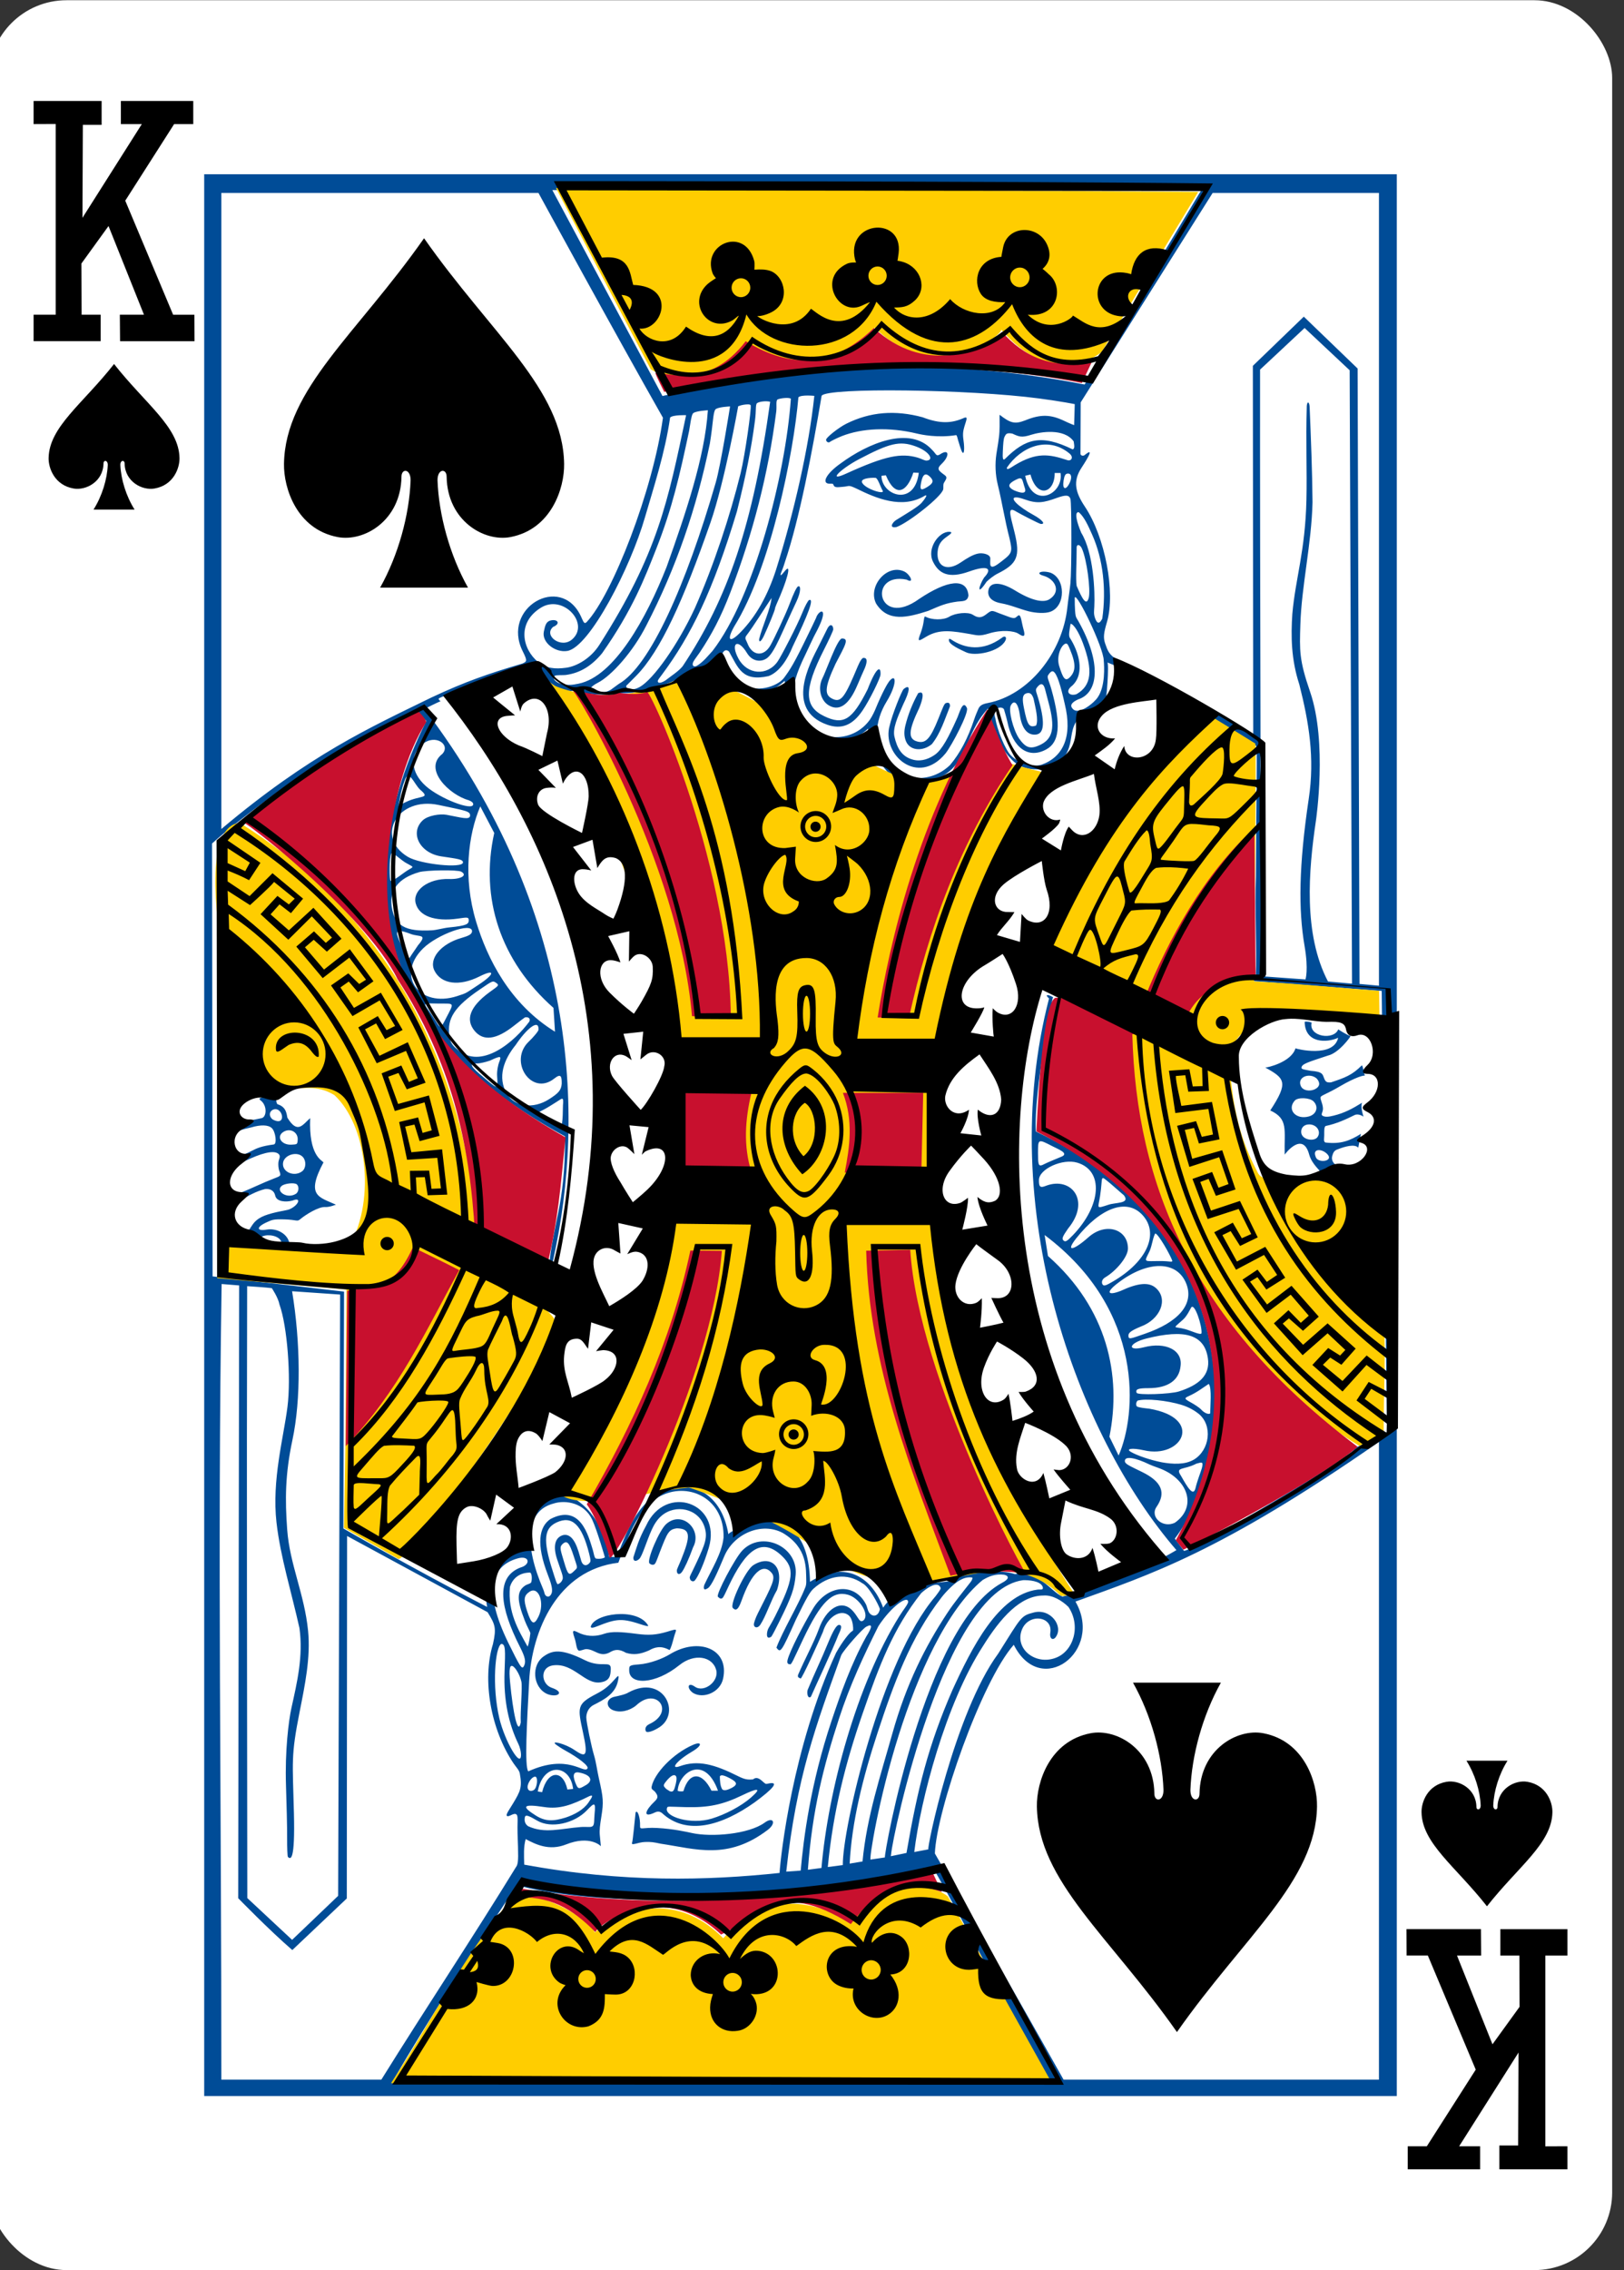 <svg height="88mm" viewBox="0 0 238.111 332.599" width="63mm" xmlns="http://www.w3.org/2000/svg"><rect x="0" y="0" width="238.111" height="332.599" fill="#333333" stroke="none"/><g transform="matrix(1.071 0 0 1.07 -3893.9 409.581)"><rect fill="#fff" height="310.814" rx="10.63" ry="10.63" width="222.232" x="3634.234" y="-382.754"/><path d="m3651.375-332.941c-4.291 5.465-8.883 8.609-8.959 12.873-.026 1.381.81 3.727 3.429 4.176 1.699.29 4.037-.938 4.086-3.432-.01-.497.589-.484.583.197-.08 1.967-.777 4.258-1.95 6.122h5.622c-1.172-1.864-1.87-4.155-1.95-6.122-.01-.68.591-.693.583-.197.049 2.494 2.388 3.722 4.086 3.432 2.618-.449 3.454-2.796 3.429-4.176-.077-4.263-4.668-7.408-8.959-12.873z"/><path d="m3839.327-121.754c-4.291-5.465-8.883-8.609-8.959-12.873-.026-1.381.81-3.727 3.429-4.176 1.699-.29 4.037.938 4.086 3.432-.01.497.589.484.583-.197-.08-1.967-.777-4.258-1.95-6.122h5.622c-1.172 1.864-1.87 4.155-1.95 6.122-.01.68.591.693.583.197.049-2.494 2.388-3.722 4.086-3.432 2.618.449 3.454 2.796 3.429 4.176-.077 4.263-4.668 7.408-8.959 12.873z"/><path d="m3652.167-339.69h3.305l-4.855-12.146-3.709 5.131.026 7.015h2.605v3.618h-9.18v-3.618h3.025v-26.121l-3.025.012v-3.162h9.314v3.269h-2.57l-.055 12.731 8.13-12.838h-2.87v-3.162h9.91v3.162h-2.615l-6.694 10.491 6.555 15.623h2.909l.015 3.618h-10.19l-.031-3.623z"/><path d="m3838.531-115.005h-3.305l4.855 12.146 3.709-5.131-.026-7.015h-2.605v-3.618h9.18v3.618h-3.025v26.121l3.025-.012v3.162h-9.314v-3.269h2.57l.055-12.731-8.13 12.838h2.87v3.162h-9.91v-3.162h2.615l6.694-10.491-6.555-15.623h-2.909l-.015-3.618h10.19l.031 3.623z"/><path d="m3663.716-358.925h163.268v263.156l-163.268-0zm115.883 261.479c-6.071-11.071-15.668-29.105-15.952-29.248-3.549 1.901-39.73 6.772-57.133 2.055-5.952 8.993-11.796 17.898-16.978 26.812zm-55.567-33.113c-.91.035-1.925.578-1.738.093.108-.281.365-3.12.478-4.135.272-.452.655.733.612 1.832-.025.631.277.18 2.337.289 2.229.118 4.055.538 4.811.702 2.636.573 7.735.162 9.92-1.436 1.183-.865 1.63.069.411.998-5.507 4.193-9.873 2.594-14.657 1.891-.951-.202-1.31-.267-2.173-.234zm2.341-3.978c-.342-.224-.567-.247-1.006-.042-1.69.793-1.248-.344-.031-1.49.556-.523.54-.79.118-1.339-.214-.278-.571-.313-.486-.73.366-1.797 2.877-4.515 5.683-5.729 1.167-.505 1.352.047-.124.919-2.27 1.34-3.005 2.484-1.72 2.019 2.49-.902 4.761-.265 7.947 1.331.91.456 1.327.545 2.101.462.572-.477 1.085.097 1.439.396.223.18.27.266.524.206 1.813-.428.727.733-1.751 2.549-4.438 3.151-9.279 4.636-12.695 1.447zm6.828.775c1.814-.549 4.026-1.696 5.382-2.892 1.649-1.454.716-1.233-1.178-.316-2.742 1.326-4.662 1.709-7.747 1.638-2.582-.06-2.501-.164-2.595.159-.33 1.134 3.223 2.293 6.139 1.411zm-5.01-4.43c.147-.488.26-1.139.128-1.351-.239-.383-.752-.1-1.405.728-.404.513-.349.583.047.987.199.135.351.237.471.306.551.236.64-.277.759-.67zm1.129.67c.794-2.714 2.572-2.661 3.841-.064l.894.005c-1.839-5.053-5.4-2.494-5.519.019.419.14.784.04.784.04zm6.642-.457c.839-.47.716-.789-.353-1.343-.76-.393-1.162-.473-1.3-.219.01.56.033 1.361.356 1.805.335.204.796.003 1.298-.243zm-11.767-7.729c-.154-.255-.127-.721.457-.993 3.601-1.673.977-5.205-1.803-2.556-.881.726-2.193 1.063-3.205.631-.952-.416-.97-1.585.295-1.834.415-.082 1.48-.309 1.873-.583 4.832-2.595 7.399 3.048 3.97 4.926-.705.413-1.452.644-1.588.409zm-13.538-5.124c-1.961-.892-2.23-3.988-.392-5.194 1.17-.803 2.366-1.022 5.589.579 2.276 1.13 3.579-.087 3.521 1.229-.036.8-.083 1.606-1.407 1.799-2.151.313-3.62-2.616-6.383-2.34-1.994.199-1.741 2.592-.301 3.078 1.92.648.756 1.416-.628.85zm35.911.465c-.265-.001-.368-.706-.222-1.058.967-2.338 1.882-4.187 2.771-6.373.709-1.741 1.184-2.49 1.502-2.488.325.002.476.257-.068 1.329-.738 1.942-3.321 7.422-3.742 8.431-.064.155-.145.158-.241.158zm-15.951-.62c-.868-.62-.721-1.54.266-.843 1.269.895 3.349-.743 2.924-2.289-.512-1.868-2.986-2.32-5.057-.647-3.267 2.639-6.851 2.773-6.851.71.01-.59-.076-.724 1.283-.816 1.581-.107 3.363-.834 4.249-1.375 3.974-2.431 8.202-.753 7.326 3.303-.395 1.913-2.731 2.839-4.142 1.958zm-14.571-5.985c-.322-.01-.912.316-1.081.189-.331-.248-.283-.967-.555-1.738-.483-1.367-.012-.94.838-.57 1.154.448 2.247.361 3.221.022 1.004-.35 2.321-.27 4.429.006 1.696.222 2.649.158 4.188-.284 1.671-.525 1.228-.336.95.698-.181.678-.41 1.588-.622 1.807-1.155-.649-2.032-.398-2.791.044-1.247.551-2.131.646-3.153.339-.961-.549-1.531-.504-2.303-.03-1.33.647-1.92-.422-3.121-.484zm24.913-2.842c.234-.413.574-.981.894-1.618 2.581-5.146 2.757-6.577.935-8.311-2.448-2.33-4.535-1.319-6.881 3.333-.569 1.129-.91 1.978-1.14 2.326-.265.402-.575.092-.728-.064-.289-.296 2.314-5.235 3.334-6.313 2.67-2.821 7.633-.564 7.317 3.273-.159 1.933-.525 2.992-2.286 6.535-.436.877-.814 1.62-1.045 1.978-.826.555-.637-.719-.401-1.141zm-24.329-.205c.408-1.833 6.261-2.681 7.803-.278.151.235.062.225-.6.043-2.976-.987-3.566-.933-6.417.198-.429.166-.734.234-.786.037zm22.332-.348c0-.172.218-.85.548-1.505 1.952-3.872 2.49-4.806 1.894-5.53-1.16-1.411-2.718-.185-4.149 3.859-.535 1.511-.9 1.189-1.161.95-.5-.457 1.713-5.161 2.78-5.863 2.419-1.545 4.324.243 3.255 3.402-.834 1.427-1.523 3.621-2.302 4.776-.37.518-.868.365-.866-.089zm-8.752-6.289c-.118-.195.111-.458.949-2.261 1.152-2.479 1.51-3.398 1.042-4.813-.835-2.522-3.98-3.14-5.891-1.485-.625.534-1.049 1.273-1.344 1.937-.691 1.537-1.266 3.525-1.675 3.942-.358.362-.857.436-.824-.196.454-1.338.669-2.376 1.743-4.338 2.678-5.841 10.396-3.137 8.589 3.012-.672 2.232-1.444 3.923-1.901 4.472-.254.305-.676.04-.686-.271zm-1.791-1.073c0-.192.29-.74.598-1.503 1.305-3.241 1.314-4.235-.589-4.277-1.138.147-1.307.615-2.306 3.173-.325.831-.503 1.422-.696 1.676-.207.272-.595.111-.754-.052-.408-.418 1.373-4.611 2.315-5.402 2.165-1.892 4.971.795 3.657 3.207-.616 1.686-1.147 2.83-1.508 3.352-.32.461-.72.396-.716-.172zm-46.093-37.792-6.577-.453c1.165 7.068 1.224 14.847.047 20.364-1.006 4.717-1.018 8.192-.718 12.281.349 4.758 2.354 8.793 2.859 13.844.366 3.66-.44 7.479-1.16 11.118-1.203 6.081-.955 6.716-.778 13.851.164 6.615-.45 6.378-.828 5.992-.057-.059-.11-1.228-.101-2.62.01-1.391-.077-4.794-.156-7.156-.158-4.719.364-8.889.743-10.605.77-3.493 1.635-7.071 1.102-10.937-1.083-4.879-2.608-9.752-3.144-14.454-.66-5.799.963-11.617 1.499-15.828.518-4.066-.031-11.101-1.091-14.028-.183-.974-1.048-2.244-1.048-2.244-1.028-.128-2.447-.203-3.378-.274-.078 27.925-.001 55.861.021 83.789l6.133 5.723 6.301-6.024zm.443 32.033s9.358 5.418 19.676 10.742c-.983-6.092 2.134-7.01 5.059-7.717-.701-11.768 10.021-9.354 11.663.871l1.056.004c1.858-5.098 3.695-8.616 7.925-9.456 3.278-.651 6.511 1.437 7.331 6.354-.144-.346 10.869-6.501 11.173 6.503 5.002-3.123 8.57-.425 10.013 3.54 2.112-3.236 7.397-3.379 9.087-3.614-.092-.734 6.147-1.945 8.94-.981 3.411-.446 4.828 2.315 6.52 3.09 3.553-1.006 13.054-4.365 12.247-6.089.093.059.502.592 1.117.84.221.089 2.238-1.126 2.238-1.126-13.674-15.844-24.863-46.921-17.436-75.538-1.061-.944.963-.165.489-.036 0 0-2.606 12.747-2.294 18.25 30.624 14.665 26.857 45.562 19.023 55.752l1.242 1.663c.549.37 24.119-13.453 23.342-14.021l4.46-2.233-.723-60.408-17.639-1.357s.188-.507.411-.639c.161-3.688-.167-9.142.01-13.708.069-13.047.199-17.484.031-17.845-5.441-3.603-13.553-8.872-20.379-11.426.28.081-.111 5.406-.319 5.71-6.388 2.05-3.423 4.67-5.783 7.484-1.586 1.753-5.298 2.087-7.09-.016-2.142-2.084-3.146-6.865-3.146-6.865-3.379 3.634-2.685 8.024-7.21 9.677-7.273 3.629-9.582-7.22-9.159-6.968-2.787 2.702-10.608 4.9-11.453-6.511-3.516 3.256-7.458 1.64-9.13-2.367-2.146.076-4.553 1.768-6.726 2.682-2.016.898-4.595 1.425-6.509 1.385-2.394.291-4.366.28-6.524-.366-1.014.331-3.299-.659-4.005-2.077-1.079-1.275-2.02-1.35-3.045-1.119-3.494 1.851-7.24 2.298-11.365 4.236-.258.18.362.519.154.452-.088-.028-2.167 1.026-2.167 1.026 20.893 27.627 22.029 55.521 17.65 75.29-.172.685-.267 1.183.185 1.722-.663-.115-.673.08-.797-.347.437-5.967 2.25-8.563 2.203-18.135-7.495-4.098-15.981-10.117-19.613-17.548-8.006-12.533-5.365-27.488.632-39.337l-1.492-1.558c-17.512 8.824-27.851 18.339-27.851 18.339l.075 59.276 17.995 2.087zm-8.681-39.583c-.577-.642-2.046-.754-2.659-.266-.141.12-.443.748-.532.725-.42-.379-.849-.405-1.488-1.073l.865-1.315c.685-1.041 1.672-1.41 3.336-1.802.591-.139 1.482-.266 1.796-.4 1.25-.543 1.685-1.719.419-1.192-.925.255-2.217.171-2.388-.679-.141-.699-.733-.973-1.392-.891-1.219.295-2.333.935-3.412 1.58-.479.29-1.386.947-1.386.947-.143.226-.671-1.421-.179-1.903.612.074 1.138.08 1.734-.159 1.488-.596 2.92-1.316 4.421-1.893.956-.378 1.044-.346.792-1.028-.124-.252-.234-1.088-.07-1.526.175-.465.155-.699-.141-.898-.676-.453-2.296-.031-4.575 1.07-.694.336-1.151.47-1.59.827.283-.725.118-.859.111-1.619.93.117 1.768-.254 2.51-.648.613-.322 1.3-.64 2.983-.857.46-.059.251-1.752-.273-2.243-.495-.464-1.536-.474-2.796-.099-1.125.26-2.523.523-3.297 1.738.743-2.053.188-1.251 1.803-2.526.78-.017 2.501-.388 2.906-.478.687-.153.797-1.774-.201-2.468-.625-.549 2.271-.563 2.215-.396-.037.095-.064.788.158.965 1.247.377 1.236 1.403 1.345 1.835 1.432 2.365 2.137.881 3.123.067-.208 5.149 1.583 5.735 1.819 6.061-2.459 4.614-.605 4.727 1.701 5.788 0 0-.876.358-1.46.322-.917-.057-2.674 1.037-3.441 1.682-.423.356-.436.059-2.13.01-1.596-.047-1.713.073-2.44.397-1.435.64-1.428 1.244-.026 1.006 1.494-.254 2.957.659 3.129 1.901.118.235.013.255-.011.241-.311-.059-1.015.059-1.004-.091.011-.15-0-.317-.276-.712zm2.18-6.24c.405-.26.475-1.001.122-1.301-.321-.273-1.684-.127-2.07.221-.871.69.721 1.843 1.948 1.079zm.873-3.1c.501-.393.562-1.339.128-1.888-.736-.931-2.661-.374-2.765.801-.111 1.25 1.589 1.91 2.637 1.087zm-.626-4.253c.091-1.027-.92-1.677-1.85-1.19-1.158.607-.455 1.885.995 1.81.803-.042.803-.042.854-.62zm-3.389-4.167c-.541.267-.568.907-.056 1.319 2.031 1.128 1.413-1.893.056-1.319zm141.862 6.138c-.892-3.306-3.35-.028-3.353.017-.087-3.388.55-4.896-1.975-6.053 2.534-3.862 2.005-4.394-.681-5.876.248.022 3.566-.727 4.134-2.634.126.089 5.209 1.349 5.843-1.442-1.534.703-4.55.808-4.584-2.193.285-.086 1.0.062.941.157-.401 1.925 3.084 2.401 3.654.881 0 0 1.171.789 1.685.911.057.039-1.585 2.331-3.083 2.676-2.7.899-3.631 1.142-3.635 1.682-.001.21.441.243 1.243.408 1.677.116 1.642.479 1.861 1.038.195.494.384.593.943.543 1.915-.64 2.873-.977 4.208-2.32.162-.032.351 1.412.454 1.461.016-.23-1.355.172-3.461 1.411-1.718 1.012-2.391 1.159-2.609 1.432-.162.203.255.841.299 1.534.037.583-.352.865-.066 1.047.331.21.843.172 1.516-.004 1.486-.36 2.579-.948 3.914-1.778-.284.54.192 1.911.192 1.911s-.659-.466-1.201-.224c-1.236.608-2.46 1.187-3.997 1.508-.212.181-.177.618-.181 1.258 0 .45-.13.864.15 1 2.104.257 3.362-.242 4.871-1.187l-.363 1.896c-.487-.552-1.883-.145-2.817.225-.472.149-.613.448-.732.861-.209.708.238 1.195.753 1.427.343.155.871.091.871.091-1.548.98-1.568 1.292-3.353.566-.611-.666-1.21-1.368-1.442-2.231zm2.534.001c-.402-.467-1.101-.735-1.509-.55-.363.194-.233.6-.117.909.307.858 2.434.581 1.626-.359zm-1.413-2.363c.568-.749-.057-1.756-1.106-1.763-.729-.005-1.118.452-1.11 1.026.015 1.087 1.741 1.362 2.215.736zm-1.165-2.853c1.052-.288 1.374-1.314.647-2.058-.517-.529-2.139-.595-2.573-.116-1.107 1.221.134 2.665 1.925 2.174zm.875-3.753c.617-.318.737-.847.191-1.449-.99-.848-2.719-.187-2.16 1.05.274.606 1.217.787 1.969.399zm-126.568-28.487c.929-.34 1.599-1.065 2.577-1.622.659-.362.461-.305-.383-.801-.664-.307-1.993-1.662-2.118-1.339-.301.578-.258 3.735-.076 3.762zm23.578 30.747c.126-1.357-.117-.96-.846-.517-.54.35-1.406.883-1.745 1.053-1.339.672-1.179.707.706 1.62 1.266.571 1.633.64 1.744.403.131-.842.123-1.76.142-2.559zm-1.934-.848c1.28-.811 1.704-1.23 1.766-2.141.01-1.048-.115-1.429-1.027-.703-3.114 2.474-6.32-2.381-3.469-5.078.581-.55 1.32-1.411 1.326-1.629.047-1.564-1.703-.045-3.133 2.103-1.583 1.953-2.57 4.397-1.18 6.744 1.111 1.717 3.584 2.057 5.718.704zm-7.076-3.16c-.056-.766.158-1.621.257-1.876.349-.896.335-1.008-1.252-.262-.633.21-1.388.381-1.679.379-1.296-.008-.973.402.885 1.96 1.867 1.566 1.929 1.708 1.789-.201zm4.414-7.5c.198-.471-.213-.653-.607-.564-.031.007-.711.517-1.509 1.149-2.42 1.917-4.195 2.141-5.396.681-1.218-1.481-.709-3.238 2.013-5.249 1.201-.887 1.489-.947.911-1.335-.439-.295-.466-.25-2.191.926-3.478 2.369-4.519 3.986-4.17 6.344.071.968.576 1.475 1.063 1.852 3.316 2.956 7.916-1.12 9.887-3.804zm3.51 1.399-.209-3.262c-7.271-6.439-10.091-15.029-8.11-23.953l-1.91-3.641c-1.663 3.864-2.389 9.755-.58 15.758 1.536 5.096 4.61 11.268 10.811 15.097zm-14.893-1.9c1.124-2.17 1.158-1.936-1.012-1.955-2.477-.021-2.2-.325-.804 1.803 1.121 1.709.932 1.858 1.816.151zm1.488-2.974c1.427-.461 1.101-.355 2.995-1.594 2.173-1.422 2.264-2.2.082-1.104-2.802 1.407-5.262 1.047-6.175-.789-.814-1.637.885-3.678 3.682-4.476.956-.273 1.459-.503 1.462-.924.01-1.284-4.753.429-6.715 2.367-3.787 3.741-.473 8.181 4.669 6.52zm-6.123-5.825c.128-.195.468-.663.782-1.148 1.341-1.568.214-1.099-.977-1.528-.629-.234-1.274-.466-1.643-.41-.712.109.24 1.493.469 2.386.641 1.99.567 1.929 1.369.699zm5.07-3.585c2.401-.236 2.646-.47 2.649-.97 0-.496-.294-.401-1.499-.233-3.191.446-5.305-.371-5.761-2.082-.471-1.767 1.69-3.44 4.571-3.341 1.56.053 2.599-.489 1.649-1.011-.495-.272-4.792-.213-5.763.072-2.855.837-4.019 2.434-3.758 4.646.395 2.731 1.877 3.514 5.491 3.32.693-.037 1.575-.317 2.421-.401zm1.857-8.896c0-.426-.683-.488-2.948-.826-3.017-.451-4.365-3.26-2.547-4.95.689-.641 2.332-.916 3.248-.748 1.989.365 3.205.776 3.224.097 0-.606-.573-.649-4.308-1.442-5.642-1.2-8.739 4.371-4.228 7.096 1.714 1.035 7.553 1.624 7.558.774zm1.399-7.971c0-.213-.182-.377-.609-.546-2.641-.722-6.291-4.266-3.623-6.336 1.206-1.281-.964-2.793-2.693-1.348-1.797 1.502-1.646 3.86.424 5.726 1.905 1.719 6.496 3.505 6.502 2.503zm-9.141-.333c1.961-.925 3.369-.393 1.869-1.67-.842-.785-1.561-3.018-2.147-1.124-.448 1.129-.777 3.119-.789 3.315.132.135.102-.096 1.067-.521zm66.169-10.48c.321-1.417 1.647-4.756 1.907-4.964.986-.786.85.26-.054 2.077-.825 1.855-1.468 3.346-1.212 4.45.363 1.571.995 2.77 2.619 3.169 1.141.28 2.217-.198 2.946-.716.964-.685 1.875-2.441 2.964-4.872.348-.684.815-2.784 1.395-1.503.28.663-2.044 5.076-2.913 6.194-3.805 4.664-8.839.149-7.652-3.835zm16.655 4.2c1.088 1.048 2.927 1.576 4.127 1.2 2.946-1.044 4.284-3.844 3.169-8.345-.565-2.523-1.048-4.092-1.536-4.404-.237-.152-.497.131-.728.482-.206.313.109.754.443 1.941 1.408 5.001 1.04 7.263-.678 8.219-2.493 1.387-4.628-.21-5.351-3.779-.116-.551-.457-1.676-.457-1.676-.191-.496-1.735-.386-1.173 1.275.169 1.285 1.346 4.351 2.185 5.086zm12.637-13.099c-.039-1.76-3.718-9.395-3.969-8.584 0 0-.016 1.784.128 2.487.055.265.245.511.403.793 3.197 5.735 2.704 9.776-.069 10.661-.944.431-1.15.856-.727 1.3.854.934 2.997-.914 3.414-1.584 1.049-1.505.903-4.25.82-5.073zm-53.541-1.298c5.634-7.3 9.971-23.964 10.711-34.51-.197-.214-1.44-.102-1.857.113-.2.262-.066.843-.138 1.599-1.121 8.718-3.192 16.661-6.263 24.746-1.343 3.512-2.59 5.825-4.208 8.267-.282.426-.642.866-.783 1.114-.409.594-.108.982.366.731.842-.479 1.567-1.399 2.172-2.06zm-4.109 2.121c6.222-9.338 9.647-19.412 11.986-36.219-.519-.141-1.488-.053-1.823.207-.206.313-.069.939-.259 2.388-.492 3.746-1.228 7.506-2.471 12.429-3.281 10.897-6.296 16.997-10.256 22.335-.32.449-.605.741-.576.931.042.279.426.257 1.056-.139.822-.65 1.763-1.218 2.343-1.933zm-5.856 2.828c1.88-1.074 5.191-5.747 7.531-10.78 2.624-5.941 4.821-12.653 6.259-18.465.624-2.547 1.512-8.908 1.385-9.327-.119-.309-1.965.059-1.733.26 0 0-1.826 10.225-3.791 15.861-3.647 10.463-6.801 17.562-10.196 20.975-.445.447-1.321 1.323-1.321 1.323s.018.39.302.45c.677.126 1.128-.071 1.565-.297zm-2.878-.417c4.243-2.39 9.213-13.552 13.269-27.568.694-2.398 1.962-10.426 1.962-10.426s-1.691.063-2.017.421c-.328.485-.275 1.72-.749 4.654-1.824 8.865-4.576 16.952-8.711 24.944-1.789 3.541-4.761 6.877-6.637 7.826-1.049.531-1.356 1.116-.588 1.159 1.294.047 1.409.319 2.349-.189zm58.143 124.833c-3.182-.011-5.885 3.064-8.293 6.93-5.122 7.921-8.565 21.158-9.403 28.193l1.932-.368c-.29.134 3.612-18.724 9.558-26.799 3.214-5.095 3.079-5.172 4.883-5.639 2.281-.591 4.111 1.896 2.979 3.395-.409.507-.859.135-.732-.588.405-2.306-2.935-2.75-3.868-.484-1.073 2.606 1.78 4.931 4.568 3.906 2.491-.887 3.535-4.396 1.786-6.989-.899-.877-2.199-1.655-3.41-1.558zm-16.751-.323c-3.81 4.822-5.698 9.777-8.037 16.541-2.338 6.759-4.017 13.37-4.745 20.956l2.056-.267c-.075-4.877 5.228-28.098 12.681-36.796.416-.551.75-1.008.719-1.136-.413-1.174-2.18.24-2.674.702zm8.418-1.8c-4.938 4.078-8.883 12.985-11.484 21.22-2.812 8.901-4.074 17.058-3.862 17.058l1.962-.291c-.146-.517 5.512-31.88 16.012-37.59.91-.458 1.101-.919.334-1.119-1.182-.167-2.132.224-2.962.723zm5.529.021c-10.783 1.431-17.829 34.771-18.065 37.539 0 .043-.039.258-.039.258l2.147-.446s.018-.107.028-.16c1.479-8.518 2.919-14.491 6.28-22.19 2.62-5.706 6.234-13.002 11.633-13.709.439-.058.855.12.701-.395-.329-.818-1.943-.922-2.685-.897zm-64.264-10.499c-3.897 1.01-4.024 5.719-1.428 11.736.196.455.161.703.359.878.444.391.792-.154.841-.515.075-.547-.157-1.283-.569-2.352-1.606-4.165-1.221-6.564.37-7.626 4.076-2.118 5.173 2.23 5.79 4.231.151.488.203 1.157.469 1.194.813.112 1.201-.179 1.189-.179 0 0-1.08-3.745-1.738-5.151-1.065-2.276-3.599-2.753-5.282-2.216zm-28.274 4.446-.04 49.634-7.46 7.066c-3.202-2.768-7.408-7.102-7.408-7.102l.132-83.907-2.4-.194c-.587 36.05-.011 72.829-.039 108.95l21.901 0c6.104-9.815 12.524-19.466 18.561-29.311.224-.556.198-1.383.088-4.442-.045-1.243.094-2.197-.088-2.489-.184-.295-.574-.084-.937.08-.37.168-.591.108-.391-.332.113-.25.479-.798.794-1.32 1.025-1.697 1.276-2.241.929-4.123-.085-.462-.506-.854-.872-1.399-3.073-4.575-4.324-11.358-2.798-16.325.486-2.196.311-2.641-.739-4.352zm96.564-53.368c-2.006-1.039-1.967-1.016-1.979.95.011 1.471.039 1.826.585 1.628.791-.406 1.758-.777 2.487-1.09 1.393-.483-.376-1.102-1.094-1.488zm7.94 5.112c-1.557-1.254-.982-1.11-1.423 1.717-.266 1.708-.61 1.752 1.141 1.187.994-.347 3.037-.128 2.12-1.305.01.021-1.534-1.337-1.839-1.599zm-67.369 51.918c-8.344 1.003-11.837 9.286-12.21 16.192-.294 5.452-.661 11.817-.116 12.375 5.471-2.483 7.579.383 8.097-.39.237-.337-1.213-1.456-3.035-2.459-.423-.233-1.078-.652-1.327-.86-.664-.556 1.326-.078 2.584.786 1.605 1.103 1.874.873 1.178-2.349-.757-3.502-.881-3.931 1.786-5.319 1.067-.555 1.673-1.027 2.437-1.891.611-.692.768-.86.542.156-.39 1.761-1.941 2.528-3.338 3.243-.695.36-.982 1.083-.986 1.704 0 .634.717 4.056 1.051 5.149.309 1.039.423 2.08.662 3.139.627 2.749.667 3.288.35 5.283-.186 1.17-.28 1.837-.215 2.544.059.642.147 1.516.147 1.516 0-.03-1.49-1.545-4.757-.246-2.355.936-4.216-.04-5.537-.732-.304 1.082-.235 2.258-.198 3.5 13.584 2.508 25.186 2.171 34.954 1.139.159-2.419 1.781-17.146 7.737-30.14.936-1.669 1.881-2.811 2.229-2.987.18-.091.072-.261.112-.404-.034-.542-.164-1.381-.626-1.753-1.127-.908-2.926.261-3.517 2.286-.518 1.213-2.882 6.46-3.051 6.371-.139-.088-.467-.095-.348-.5.905-2.127 2.149-4.375 2.849-6.284.967-2.749 3.071-4.2 4.643-2.466.539.594.755 1.142 1.002 1.331.186.143.437.045.592-.19.593-.902-.781-2.949-2.255-3.36-2.128-.594-3.713.974-6.127 6.055-1.393 2.934-1.643 3.671-1.863 3.445-.049.02-.419.019-.285-.549.287-1.222 2.136-4.772 3.475-7.023 1.982-3.333 5.663-3.603 7.21-.71.237.394.248.91.511 1.262.475.62 1.256.497 1.45-.521-.211-.674-1.505-3.109-2.403-3.533-2.07-1.437-4.582-1.155-6.696.751-.479.432-.98 1.311-2.382 4.185-2.066 4.608-2.12 4.626-2.685 3.884.83-2.242 3.015-5.884 3.897-8.12.168-.333.202-.691.189-1.035-.051-1.625.211-4.497-3.192-6.538-2.902-1.579-6.734.082-8.039 3.191-.999 2.381-1.73 4.017-2.233 4.354-.708.474-.576-.186-.505-.426 1.006-2.155 2.421-4.332 2.645-6.501.132-5.267-4.601-7.554-8.342-5.825-3.134 1.328-4.643 5.459-6.061 9.272zm-25.581-118.481c4.596-2.158 7.743-3.244 12.427-4.639.633-.28.734-.344.062-1.687-2.967-5.933 5.175-10.663 7.942-4.839.369.777.455 1.206.818.835 3.5-3.724 9.076-18.015 10.437-27.975-6.179-10.865-17.042-30.779-17.042-30.779h-43.413v87.097c12.094-10.193 20.323-13.881 28.77-18.013zm51.55-8.597c.336-.696.872-1.774 1.09-2.276.282-.918 1.339-1.491.824.152-.117.355-.319.833-.638 1.469-.626 1.136-1.22 2.528-1.665 3.437-2.405 4.87-2.291 7.707.396 9.82 2.007 1.939 6.223 2.158 8.467-.973.336-.504.635-1.153.733-1.391.975-2.39 1.694-3.586 1.879-3.822.998-1.28 1.158.306-.333 2.747-1.709 2.797-1.738 5.828-.261 7.961 2.189 3.161 6.348 3.251 8.957.715h-0c1.357-1.606 2.435-3.65 3.303-6.262.193-.579.391-1.009.532-1.348.217-.523.53-.718 1.341-.875 5.556-1.075 10.218-6.835 10.88-13.124.087-.851.327-2.356.414-3.249.174-1.782.178-11.014 0-11.565-.094-.297-.26-.454-.621-.45-.278.003-.67.102-1.235.305-1.832.66-2.684.828-4.444.192-.581-.21-.984-.282-1.222-.261-.776.068.255 1.193 2.518 2.435.97.532 1.736 1.25.95 1.197-.229-.015-2.96-1.441-3.337-1.675-1.244-.771-.92.2-.279 2.753.861 3.428.365 4.391-2.315 5.734-.5.25-1.163.773-1.5 1.11-1.42 2.12-1.054.558-.338-.571 1.222-1.293.472-1.733-2.033-.838-2.858 1.022-4.15.276-4.95-1.329-.904-1.815.797-4.149 2.215-4.104.459.015.377.182-.3.648-.818.564-1.205 1.107-1.29 2.07-.173 1.963 1.217 2.796 3.16 1.48.917-.622 1.639-1.051 2.334-1.21.689-.158 1.722.1 1.719.657 0 .229-.033.792.016.916.182.621 1.166-.258 1.595-.571 1.463-1.105 1.415-1.323 1.016-3.115-.653-2.508-.983-4.801-1.606-7.343-.333-1.332-.389-2.837-.186-4.194.102-.68.364-2.079.417-3.036.053-.957-.01-2.325.029-2.325 1.453 1.123 2.043 1.319 3.461.776 2.194-.908 3.579-.814 5.428.079.684.33 1.307.563 1.307.563l.084-2.879s-1.711-.356-4.873-.776c-9.519-1.263-29.052-1.53-29.78-.369-1.286 7.694-3.035 16.92-5.058 22.872-.354 1.181-.693 1.657-.512 1.692.074.015.427-.443.592-.635.926-1.079.217 1.484-1.181 4.572-.126.279-.23.584-.231.678 0 .186-.879 2.338-1.485 3.639-.376.809-.688 1.052-.685.535.425-1.779 1.548-4.08 1.71-5.665-.984 1.435-2.417 3.805-3.501 5.219-.2.381.012.499.187.969.652 1.758 2.23 1.915 3.142.323.509-.887 2.088-4.231 2.638-5.694.565-1.505.963-2.299 1.151-2.397.378-.197.451.658-.22 2.082-2.034 4.321-2.906 6.742-3.902 7.635-.773.693-2.11.649-2.853-.585-1.26-2.091-2.335-1.399-1.179.746 1.194 2.216 3.922 2.423 5.347.427.47-.659 2.684-4.927 3.38-6.662.388-.969.803-1.723.942-1.777.743-.289-.105 1.923-2.239 6.352-.692 1.71-1.802 3.505-3.306 4.06-3.653.808-4.147-1.143-5.418-3.367-.618-.553-1.177.331-.941 1.309.384 1.586 1.177 2.267 2.311 3.024 2.286 1.526 5.299.422 6.146-.705.847-1.127 1.425-2.035 3.307-5.934zm13.434 14.654c-.331-.741-.284-1.493-.115-2.194.383-1.581 1.017-3.115 1.758-4.45 1.2-.573.283 1.707.133 2.046-1.447 3.047-1.584 4.226-.234 4.578 1.157.301 1.779-.414 2.873-3.146.561-1.402.786-2.023.984-2.104.421-.171.624.001.599.428-.724 1.794-1.289 3.68-2.477 5.169-1.163.983-2.914.989-3.522-.328zm-10.852-2.341c-5.786-2.07-2.312-8.43-1.139-10.728.197-.382.934-1.867 1.171-2.355.424-.874.842-.532.838.047 0 .163-.634 1.519-1.274 2.779-2.799 5.527-2.703 7.781.017 9.096 2.655 1.283 3.844.545 5.962-3.674 1.225-3.167 1.829-3.22 1.762-2.016 0 .449-1.485 3.486-2.441 4.897-1.345 2.007-2.869 2.681-4.896 1.955zm.201-2.667c-1.042-.651-1.468-2.272-.851-3.598.56-1.094 1.996-5.286 2.671-5.522 1.085-.037.506.88-.838 3.458-1.59 3.415-1.533 4.329-.306 4.851 1.136.484 1.674-.508 3.349-4.503.263-.627.63-1.279.846-1.142.266-.02.729.182-.152 1.992-.209.433-.564 1.341-.955 2.186-1.145 2.472-2.444 3.102-3.763 2.277zm18.816-7.25c-.459-.238-2.609-1.091-2.29-1.798.039-.066.164-.014.228.029 1.968 1.331 4.417 1.669 6.97-.179.43-.382.75-.124.511.356-.773 1.549-4.215 2.21-5.419 1.591zm-6.323-2.245c.059-.149.237-.591.394-1.186.236-.894.181-1.553.39-1.439.892.486 2.487.498 3.267.017.856-.527 2.592-.688 3.225-.273.904.594 1.364.318 1.998-.181.715-.563.728-.322 2.019.13.954.334 1.329.563 1.734.489.155-.028.471-.386.571-.367.31.056.345.945.631 1.959.253.897.109 1.114-.688.576-.592-.4-2.296-.588-4.067-.04-1.312.406-1.614.243-2.577.078-2.4-.409-4.131-.726-5.92.32-.955.558-1.302.848-.978-.083zm-5.969-4.432c-1.163-2.354 1.512-5.472 3.863-4.371.779.365 1.473 1.748.319 1.113-5.347-1.089-4.011 6.814 1.73 2.639 3.816-2.557 6.516-2.952 6.741-.478-.106.909-.906.764-1.513.847-1.582.223-2.167.482-3.999 1.275-2.788.887-5.513 1.611-7.142-1.024zm20.921 1.088c-1.305-.338-2.438-.858-3.798-1.107-1.347-.237-1.955-.947-1.712-1.902.253-.993 1.602-1.097 3.63.152 2.248 1.385 3.878 1.721 4.7 1.198 1.663-1.056.766-2.776-.821-3.216-1.192-.335-.315-.802.966-.417 2.067.791 2.111 4.561-.015 5.343-.711.262-1.964.191-2.95-.052zm-18.211-12.479c1.518-.947 2.984-1.793 3.506-2.358.274-.297 1.036-1.292.444-.988-3.096 1.877-6.69.318-9.294-.966-1.25-.59-.943-.329-1.903-.264-.651.044-1.174.182-1.291-.288-.052-.207-.416-.121-.649-.144-.962-.096-.354-1.381 1.667-2.798 3.673-2.703 9.411-5.184 12.462-1.856.616.599.562.998 1.125.63 1.285-.839 1.296.275.212 1.305-.744.708-.472.9.438 1.573.435.322.078.628-.164 1.096-.092.286-.02.6-.063.817-.203 1.006-4.742 4.562-6.385 5.169-1.13.213-.538-.647-.105-.927zm2.398-6.523c-.858 2.643-2.441 3.544-3.759.375l-.6.061c-.027 2.674 4.513 4.341 5.106-.405-.356.003-.551-.034-.747-.031zm-4.202 2.469c-.311-.526-.661-1.734-.986-1.752-.885-.038-2.108.123-1.818.676.457.876 3.164 1.686 2.804 1.076zm6.065-.471c.816-.496.99-.838.457-1.382-.687-.703-1.046-.344-1.262.779-.185.965-.051 1.123.804.603zm-11.06-1.859c5.464-2.495 7.536-2.817 9.757-2.2.514.143.97.433 1.257.416 1.063-.064.385-1.266-1.523-1.954-2.179-.786-3.561-.429-7.75 1.775-2.453 1.29-4.445 3.199-1.74 1.963zm15.837-3.028c-.078-.149-.409-1.142-.502-1.504-.094-.362-.179-.736-.281-.738-2.535.409-4.764-.069-5.364-.214-3.834-.923-7.539-.736-10.305.357-.675.267-1.513.699-1.593.775-.219.206-.542-.028-.54-.286 0-.302 1.699-1.658 2.769-2.193 3.254-1.627 6.688-1.905 10.459-.881 2.457.95 4.04.797 5.61.103.771-.341.224.502-.02 1.619-.169.774.017 1.437.048 1.874.097 1.057-.023 1.587-.282 1.087zm57.101 222.947v-87.327c-21.782 15.142-31.311 18.152-41.546 21.863 3.909 6.797-4.737 13.319-8.445 5.915-4.452 5.044-10.585 22.71-10.803 28.576 0 0 11.843 20.674 17.621 30.973zm-79.163-28.626c.395-4.394 1.326-11.843 4.226-20.513 1.216-3.636 2.684-7.81 4.757-11.545.827-1.306.885-1.811 0-1.341-.555.296-3.089 3.179-3.434 3.907-3.451 9.59-6.115 16.656-7.526 29.635zm2.844-.361c.925-10.674 4.817-25.086 10.665-34.479.55-.895 1.227-1.672 1.201-1.981-.076-.913-2.328.665-4.075 3.36-1.95 3.902-3.904 8.065-5.399 12.674-2.111 6.506-3.651 12.516-4.251 20.672zm5.62-.891c.586-6.151 2.479-11.794 4.065-17.447 1.94-6.913 4.529-12 7.546-16.581.968-1.469 2.11-2.845 3.195-4.246.138-.168.278-.471.246-.598-.697-.123-1.252.095-1.791.4-.753.425-1.811 1.498-2.429 2.294-4.298 5.53-6.61 11.987-8.756 18.51-2.061 6.264-3.545 12.289-3.836 17.962zm-38.6-4.715c.864-.068 1.421.096 1.672-.136.249-.23.168-.85.246-1.641.168-1.693-.01-1.6-1.054-.506-1.736 1.811-4.903 2.509-6.787 1.414-.951-.552-1.611-.935-1.701-.476-.104.536.04.946.446 1.232 2.282 1.05 4.449.328 7.178.113zm-2.04-1.297c1.202-.403 2.424-1.05 3.111-2.039.656-.943.645-1.078.148-.899-2.443 1.212-4.048 1.828-6.232 1.493-2.957-.454-3.079-.073-1.125 1.161 1.279.808 2.34.832 4.097.283zm-4.341-3.783c.458-.341.575-1.728.206-1.807-.373-.08-.918.609-1.051 1.17-.149.744.398.935.845.637zm4.577-.06.786-.072c-.402-3.48-4.147-3.63-4.838.348l.593.089c.769-3.093 2.88-3.068 3.458-.366zm2.61-.645c.972-.622.542-1.371-.936-1.663-1.014-.24-.958.596-.432 1.731.229.494.4.477.964.164.137-.076.284-.155.405-.232zm-8.96-4.18c-.01-.388-.168-1.013-.35-1.39-1.32-2.728-2.049-5.951-1.899-9.956.107-2.871.143-3.759-.449-3.763-.826.401-1.315 5.743-.263 10.191.742 3.139 3.015 7.034 2.961 4.918zm-.032-4.348c-.081-1.5.247-4.862.084-5.595-.214-.964-.78-1.835-1.1-2.067-.496-.36-.62.33-.448 2.132.403 4.228 1.076 7.43 1.465 5.53zm.418-7.697c.326-.593.199-1.222-.52-2.636-2.831-5.57-3.198-9.376-.241-10.759.331-.155.54-.184.76-.308.933-.521.577-1.468-.817-1.077-3.852 1.079-4.612 4.716-1.365 11.445 1.654 3.358 1.911 3.828 2.182 3.334zm.89-4.488c.039-.187-.35-.723-.767-1.797-1.089-2.805-1.112-3.968.073-4.781.384-.227.78-.238.84-.5.093-.407.086-1.076-.156-1.27-1.699.012-2.484 1.011-2.782 1.962-.31 3.473 1.142 5.881 2.423 8.182.223-.568.301-1.298.369-1.797zm1.11-2.299c.909-1.849.047-4.246-1.204-3.429-.811.53-.852 1.091-.355 2.631.606 1.875.965 2.006 1.558.798zm3.319-5.172c.101-.381-.215-1.035-.764-2.704-.576-1.75-.312-2.946.784-3.292 1.573-.391 2.13 2.203 2.461 3.297.171.844.721 1.077 1.21.49.137-.164.176-.301-.057-1.222-1.015-4.021-2.343-5.301-4.481-4.299-1.982.929-1.722 3.006-.285 7.374.192.584.321 1.018.459 1.079.33-.115.553-.355.674-.723zm1.623-1.142c.47-.469.442-.257-.096-1.935-.613-1.913-.935-2.312-1.594-1.654-.405.404-.2.848.262 2.413.536 1.819.68 1.923 1.428 1.176zm82.175-6.55c3.128-2.175 1.838-6.079-2.279-7.527-.486-.171-1.021-.377-1.189-.459-1.892-.917-3.364-1.201-3.368-.484 0 .421.566.634 2.379 1.525 2.683 1.318 3.289 2.84 1.965 4.759-.954 1.383.833 2.968 2.492 2.185zm2.838-4.751c.272-1.116.675-2.074.869-2.724.265-1.018-.077-.782-.745-.623-1.725.902-2.958.412-2.12 1.652.93 1.65 1.698 2.923 1.997 1.695zm-.214-3.902c2.149-1.297 2.625-4.677.625-6.287-.478-.385-1.305-.893-2.308-1.201-2.035-.625-4.972-.909-6.049-.581-.231.275-.241.707-.01.833.3.112.842.186 1.624.266 7.57 1.303 4.479 6.909-.731 5.697-1.698-.375-2.488-.194-1.807.207.809.476 2.552 1.1 4.267 1.44 1.468.26 3.141.36 4.386-.374zm-10.314-.556c2.419-5.471 3.693-19.82-10.128-30.194l.457 2.87c8.143 7.191 10.099 16.348 8.412 24.748zm12.339-9.808c-.865.565-1.589 1.152-2.7 1.652-.665.3-.682.373.222.87.437.24 1.157.682 1.432.982.478.52 1.042.719 1.253.53-.022-.814.254-3.506-.208-4.034zm-4.09 1.037c2.799-.891 4.297-2.248 3.978-4.519-.468-3.331-3.233-4.035-8.411-2.733-2.491.626-2.713 1.805-.349 1.197 2.985-.767 5.329.392 5.012 2.594-.185 1.9-1.701 3.006-4.363 3.006-1.406 0-1.84.126-1.65.637.129.346 4.629.185 5.782-.182zm-4.622-7.913c4.576-1.58 6.704-4.037 5.659-6.789-1.231-3.241-5.225-3.273-9.238-.257-1.874 1.383-1.587 1.895.229 1.191 2.355-1.09 3.87-1.258 4.834-.392 1.741 1.565.567 4.294-2.074 5.273-1.279.536-1.69.831-1.692 1.218 0 .612.23.464 2.283-.244zm7.72-.051c.118-.959-.958-4.285-1.422-3.519-.123.203-.55 1.142-1.091 1.63-1.574 1.421-1.277.883.287 1.318.869.242 2.096.858 2.226.572zm-12.103-7.108c4.627-2.701 6.392-6.557 3.995-9.12-2.155-2.304-5.728-.963-9.046 3.226-1.521 1.92-.379 1.679 1.673-.147 2.389-2.127 5.428-1.101 5.412 1.555-.01 1.134-1.6 3.042-3.107 3.929-.468.275-.536.697-.37.972.179.296.554.105 1.444-.415zm8.11-2.818c-.241-.726-1.982-3.842-2.356-3.736-.395.799-.424 1.851-.897 2.698-.645 1.274-.563 1.074 1.492 1.068 1.529-.005 1.714.211 1.762-.03zm-13.598-3.523c3.887-4.064 4.23-8.822.588-9.917-2.017-.606-5.242.863-5.252 2.38-.01.945.17 1.116.987.777 3.435-1.287 6.157 2.04 3.002 5.864-.768 1.107-.871 1.385-.647 1.614.262.268.475.168 1.321-.718zm41.884-34.15v-108.554h-22.766l-18.068 28.681-.027 7.038c-.001.243.41.394.676.088 1.027-.8.63.04-.55 1.851-1.194 1.831-.829 3.34.477 5.295 2.767 4.143 4.21 11.749 3.032 15.771-.445 1.518-.544 2.131-.254 2.981.332.971.536 1.49 1.496 2.116.835.586 7.707 3.286 18.776 10.457l-.054-50.602 6.974-6.735 7.368 7.102.258 84.268zm-4.009-84.274-6.169-5.789-6.098 5.703c-.032 27.212.155 83.062.155 83.062l6.061.439s.445-1.274-.122-4.568c-.852-4.942-.798-10.979.57-20.159.853-5.633.01-10.517-1.287-15.659-1.122-3.427-1.162-6.598-.959-9.664.431-4.888 1.767-8.579 1.93-15.612.093-4.009-.097-7.934.049-12.88.06-.663.338-.581.387.103.185 4.476.358 8.727.398 13.098-.133 5.684-1.512 11.533-1.664 16.736-.114 3.604-.172 4.851 1.339 9.239 2.374 6.897.812 17.492.784 17.68-1.006 6.788-1.739 15.471 1.658 21.967l3.292.296zm-42.443 51.335c1.82-.843 2.18-2.331 1.2-5.914-.175-.64-.374-1.4-.443-1.689-.21-.884-.605-.982-1.131-.278-.315.42-.024.518.459 2.488.73 2.978.306 3.963-.793 3.956-.974-.006-1.732-.815-2.011-2.747-.095-.66-.234-1.11-.392-1.374-.265-.443-.584-.363-.841.126-.333.633.292 3.238 1.123 4.501.901 1.274 1.522 1.535 2.828.93zm-.496-2.674c.388-.734-.093-2.539-.343-3.721-.231-.66-.494-.821-.927-.714-.645.159-.614.87-.38 2.041.475 2.384.733 2.685 1.651 2.393zm5.533-4.301c2.082-1.196 2.281-3.259.882-7.012-.574-1.538-1.288-2.621-1.682-2.633-.154.979-.297 1.5-.125 1.884 1.236 1.904 2.157 4.902.353 6.587-1.068.807-.392 1.486.572 1.173zm-68.158-1.442c4.896-.997 9.29-8.962 12.064-16.015 2.527-7.106 5.214-14.913 5.64-21.424 0 0-1.847.086-2.074.471-.209.379-.301 1.196-.497 2.359-1.274 5.99-2.286 10.538-4.507 16.168-1.542 3.908-3.225 8.331-7.402 14.273-1.372 1.661-2.942 2.69-4.914 2.967-.502.07-1.347-.024-1.56.127-.374.266-.037.87.928 1.113.918.21 1.479.132 2.321-.039zm67.301-.925c.745-.798.819-1.747-.017-3.752-.234-.562-.342-.881-.62-.802-.589.166-1.277 1.726-.87 3.046.53 1.721.839 2.224 1.507 1.509zm-69.005-1.256c1.431-.192 3.357-1.261 4.553-3.135 8.003-12.544 9.364-19.556 11.874-31.452 0 0-1.809-.063-2.19.322-.686 4.82-2.28 9.655-3.445 13.673-1.965 6.836-7.567 17.772-10.621 18.288-1.643.277-3.524-1.161-3.222-2.637.186-.906.309-1.251.75-1.478 1.065-.377 1.684.353.516.829-1.353 1.185 1.083 2.997 2.578 1.731 2.536-2.146-1.19-6.257-4.239-4.368-3.378 2.093-2.51 5.718-.386 7.441 1.071.869 2.312.991 3.832.785zm23.923-4.908c2.087-2.158 3.655-4.951 4.795-8.444 2.471-7.844 4.52-16.835 5.263-23.879 0 0-1.783-.185-2.18.194-.651 7.629-3.763 23.296-8.775 31.361-1.085 1.914-.683 2.401.897.767zm46.308-16.352c-.193-.101-.177-.035-.259.022-.285.198-.099 1.201.547 2.747 1.702 2.766 1.9 8.136 1.789 10.154-.034.606-.096.953.086 1.492.181.528.497 1.142 1.008.113.56-3.975.12-8.137-1.393-11.507-.534-1.199-1.055-2.37-1.779-3.021zm1.31 11.723c.298-1.069-.253-5.311-.936-6.802-.275-.601-.773-.647-.713.035.01 1.47-.152 4.265 0 5.092.743 1.728 1.322 2.828 1.644 1.674zm-3.853-17.136-.803.001c.028 2.774-2.415 3.545-3.315.214l-.723.169c.961 4.702 5.305 2.546 4.841-.383zm-4.882 2.091c-.417-1.231-.245-1.681-1.303-1.127-.809.423-1.294.873-.155 1.425 1.013.432 1.722.481 1.458-.298zm6.117-.709c.335-.683.295-1.299-.21-1.302-.39-.002-.498.311-.609.973-.198 1.183.292 1.401.819.329zm.425-4.609c.309-.099.222-.539.138-1.097-1.323-1.853-4.598-1.286-5.774-.918-1.358.444-1.698.278-2.623-.148-.764-.143-.871.044-1.057.411-.164.324-.193.939-.246 2.01-.045.905-.013 1.326.3 1.043 2.785-2.772 4.91-3.439 9.261-1.302zm-9.014 2.509c0 .373.314.141 1.122-.37 2.938-1.758 4.641-1.51 7.156-.671.56.187.907-.404.3-.906-2.988-2.474-6.668-.897-8.578 1.948zm10.648-11.393 15.941-26.56-88.811-.066 15.08 28.199c12.297-2.867 32.538-6.529 57.79-1.573z" fill="#004c97"/><path d="m3705.484-122.368c1.881-2.828 11.197 2.21 11.689 4.206 5.513-4.373 12.207-4.692 17.595.782 5.539-6.102 11.469-5.684 17.638-2.15-.689-1.378 7.887-7.466 13.1-3.598l14.098 25.3-90.313.293c5.335-8.07 10.061-17.708 16.193-24.833zm-39.449-131.958c-.49-1.37-2.472-15.424 2.555-15.775 32.029 19.891 32.65 55.74 31.958 56.01-.48-.143 10.241 10.702 10.998 11.749 2.303 3.188-20.394 34.192-21.292 32.995l-7.397-4.222.184-10.817.156-21.825-17.703-1.555.621-4.753c5.938.492 12.031 1.613 17.53.33 3.619-6.676 2.236-16.636-2.115-20.65-2.302-1.411-4.475-.961-6.812-.661-9.479-1.595-4.567-17.692-8.682-20.827zm158.525 7.22.057 3.99c-6.24 1.371-17.27-3.956-20.61 4.626.414 9.269 2.475 13.425 3.913 16.224 1.082 2.514 8.671-.354 11.344 2.181 7.668 9.513 5.859 22.179 5.926 33.592l-3.327 1.694c-22.991-13.666-40.646-56.118-43.092-68.204-.156-7.759 21.093-32.695 21.093-32.695.048-.054 7.742 4.72 7.742 4.72.186.075-.163 32.726-.162 32.575 6.076.315 11.966.913 17.117 1.297zm-45.588-29.843c-26.814 47.276-15.848 82.253 3.882 112.436 0 0-1.706.392-1.894.223-5.392-5.399-12.035-2.923-17.363-1.785-16.342.313-10.199-4.847-33.49-13.029-5.66.513-14.29 3.208-17.553 1.026 22.703-42.228 19.302-69.261-4.201-113.522 1.949.579 2.252 2.413 3.711 2.865 4.831 1.881 11.488 1.168 15.477-.587 6.339-2.909 13.113 4.907 32.588 13.509 1.588.826 3.594-.478 5.347-.836 3.592-.733 6.669-2.281 9.349-1.375.86.291 4.146 1.075 4.146 1.075zm-54.122-55.261c-1.156-2.167-12.977-24.835-12.977-24.835l87.931.534-13.192 21.868c-1.245 1.187-7.442 4.496-13.763-2.996-.119 1.076-9.38 7.734-17.34-.283-4.791 4.388-9.677 6.93-17.737 1.99-.179 1.377-6.466 7.556-12.922 3.721z" fill="#ffcd00"/><path d="m3734.471-117.886c-8.52-8.051-17.389-.784-17.186-.324-3.261-3.276-6.199-5.033-11.332-4.761 0 0 .218-1.347.252-1.375 13.252 2.447 33.549 3.081 57.275-1.927l1.218 2.569c-6.363-2.281-9.642.796-12.462 4.389-10.213-6.427-12.704-.789-17.764 1.429zm19.871-93.64 6.028-.119c1.135 17.693 15.78 44.767 16.132 44.767-1.02-1.429-10.688-.302-10.617-.122-5.316-14.316-11.153-28.618-11.543-44.527zm-35.153 41.973c.079.01-1.453-5.011-3.099-7.242 6.328-10.907 11.519-22.197 14.181-34.751l4.31.039c-1.277 17.331-15.02 43.653-15.392 41.954zm77.538-2.321c9.493-17.29 7.855-42.211-19.077-55.984 0 0 .702-18.267 2.705-18.309.452.142 12.19-.152 12.19-.152 3.075-7.618 8.024-16.831 14.939-23.052l.173 20.419c-5.118.509-8.239 2.158-9.789 6.198l-7.091 1.594c.521 20.512 8.168 39.464 30.846 56.487-5.419 4.701-23.943 14.246-23.872 14.078zm-113.635-12.887.202-21.263c3.439-.75 6.15.256 8.989-5.965 0 0 4.765 2.283 6.348 3.125-4.454 8.045-8.299 16.641-15.539 24.103zm45.15-37.47.234-10.907h10.153c-.862 3.66-1.131 7.246.02 10.907zm23.164 0c.693-3.532 1.188-7.159-.25-10.907h10.994l-.259 10.907zm-20.909-21.415c-1.829-21.172-16.201-45.136-16.403-44.627 1.693.274 4.675 1.121 6.317.336 1.987.333 3.708.106 3.802-.079-.254-2.32 11.33 22.451 11.595 44.321-.162.17-4.818.118-5.311.049zm25.412.186c1.551-9.781 5.556-27.672 15.015-42.182 1.075 2.576 1.977 5.225 3.453 7.633-7.132 10.474-11.526 22.445-14.192 34.665zm-65.741-5.272c-4.328-8.912-22.331-22.942-21.41-21.525 7.452-6.744 15.764-11.027 24.061-15.353 0 0 1.475 1.413 1.251 1.769-5.101 8.115-7.574 25.309-2.635 35.163 4.746 10.526 13.165 16.748 21.747 21.633-.664 6.581-.989 11.338-2.592 17.881 0 0-5.393-2.863-9.813-4.706-.703-12.427-3.251-23.543-10.609-34.861zm47.682-87.33c6.345 3.905 12.028 3.494 17.538-1.806 6.917 6.336 14.396 3.385 17.557.529 2.925 3.327 6.736 5.172 12.308 4.073l-1.38 2.925c-17.76-3.542-37.07-2.151-57.19 1.21 0 0-1.302-2.558-1.179-2.577 1.632-.1 7.27 2.283 12.346-4.353z" fill="#c8102e"/><path d="m2002.686 468.729 16.713 31.434s.489-.09.734-.139c23.165-4.571 41.513-5.196 61.219-1.697l17.52-29.264c-31.883-.366-96.186-.334-96.186-.334zm1.863 1.34 92.939.102-5.227 8.658c-3.131-.975-4.876.475-5.314 3.504 0 0-.387-.169-1.113-.248-4.58-.5-5.158 5.594-.883 6.33 1.092.188 1.277-.031 1.277-.031-3.814 3.235-5.981 1.053-7.775-.016-.049.378-3.418 2.935-6.596-.123 4.551.459 5.259-4.145 3.084-5.896-.455-.452-.92-.805-.92-.805 1.071-.942 1.304-2.194.617-3.627-1.38-2.882-5.704-2.716-6.365.432-.257 1.225-.266 1.439-.266 1.439-3.493.23-4.202 3.561-3.002 5.408.682 1.05 2.183 1.278 3.568 1.207-1.868 2.671-6.141 1.761-8.045-.439-3.025 3.59-6.473 3.153-8.193 1.229 1.169-.013 1.974-.029 3.047-1.031 1.835-1.714.934-4.753-1.658-5.604-.503-.165-.867-.199-.894-.201.018-.026.068-.194.18-1.109.645-5.3-7.219-4.775-6.459.439.088.604.252.928.252.928s-.835-.047-1.312.176c-4.366 2.033-1.359 7.632 2.016 6.191.32-.137 1.192-.569 1.318-.562-4.18 5.233-7.689 1.524-8.613.955-2.822 4.228-7.725 1.343-7.826 1.047.305.086 1.226-.105 2.1-.557 2.762-1.454 1.98-5.197-.174-6.012-.66-.233-1.457-.257-2.353-.186 0 0 .066-.941-.022-1.273-1.358-5.096-7.633-2.552-6.09 1.754.135.378.5.758.5.758s-.851.522-1.23.867c-2.996 2.722.055 7.213 3.555 5.346.452-.241.889-.749 1.016-.719-1.647 3.038-4.146 4.1-7.709 1.584-2.198 3.519-5.784 2.058-6.795.295 3.35.31 5.526-6.176-.914-6.387-.501-1.761-.476-4.446-4.559-3.984zm45.387 11.129c.738 0 1.334.606 1.334 1.352 0 .746-.596 1.352-1.334 1.352s-1.336-.606-1.336-1.352c0-.746.598-1.352 1.336-1.352zm20.768.16c.781 0 1.414.644 1.414 1.434 0 .79-.633 1.43-1.414 1.43-.782 0-1.414-.64-1.414-1.43 0-.79.632-1.434 1.414-1.434zm-40.707 1.562c.754 0 1.363.615 1.363 1.377 0 .762-.61 1.383-1.363 1.383s-1.367-.621-1.367-1.383c0-.762.614-1.377 1.367-1.377zm57.754 1.584c.174.01.362.045.56.113l-1.183 2.125c-1.143-1.012-.597-2.3.623-2.238zm-75.191.846c2.108.144 1.487 1.668 1.178 2.197zm37.205 1.002c7.976 9.185 15.129 6.468 19.807.361 2.006 5.205 6.478 8.803 14.172 5.303-.465.832-1.635 2.301-1.635 2.301-6.8 1.851-10.173-1.383-12.797-4.463-6.918 5.804-13.431 4.397-18.807-.723-4.588 5.837-12.018 7.093-18.895 2.328-3.144 4.689-7.654 6.583-13.324 4.236 0 0-1.203-1.912-1.307-2.033.821.697 11.265 5.078 13.815-5.459 3.635 6.235 15.555 6.567 18.971-1.852zm.801 3.775c8.972 8.479 18.387 1.148 18.627.631.141.471 5.263 6.65 12.646 4.328l-1.201 2.078c-19.622-3.195-38.355-2.542-60.611 1.734l-1.217-2.188c5.692 1.772 10.666-.438 12.924-4.262 1.315.863 11.468 6.591 18.832-2.322zm-23.529 47.482c-.236.01-.532.276-1.022.764-1.059 1.054-1.3 1.193-2.328 1.342-.775.112-2.411 1.064-3.404 1.98-.268.248-.78.455-1.393.562-.532.094-1.266.221-1.629.283-.363.063-.759.18-.879.254-.521.321-1.37.37-2.322.139-.918-.223-1.066-.218-2.078.098-1.475.459-2.438.46-3.164 0-.725-.459-1.879-.629-2.609-.391-1.081.353-3.881-1.342-3.875-2.344 0-.227-1.59-1.431-1.99-1.434-1.419-.213-13.888 4.762-13.824 5.051 15.311 19.112 28.199 48.23 18.49 83.861l-1.715-.83c1.441-6.477 2.011-12.996 2.455-19.617-28.738-12.539-31.213-41.699-20.058-60.107l-1.893-2.037c-6.759 3.645-13.627 5.715-30.334 19.879.046 21.285.084 42.569.076 63.854 6.046.677 12.704 1.23 19.271 1.801 0 0-.084 20.498-.234 28.516-.127 6.781.121 6.355.121 6.355l21.748 11.588c-1.528-6.104 2.243-8.527 5.4-8.273-1.396-5.885 2.07-8.578 6.025-7.822 2.672.51 3.606 1.998 5.135 6.918.248.799.59 1.869.59 1.869l1.525-.057c1.907-4.141 3.181-9.411 7.67-10.094 5.875-.894 8.063 3.187 8.061 7.266 5.693-5.069 12.512-1.145 12.068 6.428 2.864-1.861 7.718-3.543 10.775 3.633 1.15-.245 1.735-1.54 3.352-1.945.605-.128 1.975-.873 1.975-.873l.018-.248s1.271-.444 2.975-.727c1.462.551 1.036.533 1.824-.449.878-.454 2.3-.754 3.398-.654 1.151.104 1.663.187 2.338-.109 1.051-.464 2.032-.582 2.654.119.447.503 1.094.261 1.787.232 1.388-.056 3.237.519 3.814 1.779.85.876 2.709 1.766 2.709 1.766l1.508-.352.172-.562 12.318-4.752c-25.118-27.797-24.462-64.673-18.545-83.34l2.272 1.105c-1.205 5.532-2.573 11.214-2.395 19.461 22.619 10.193 33.873 36.537 20.16 59.533l1.449 1.895c5.705-2.42 20.054-10.563 25.014-14.988l1.057.088s3.007-1.969 4.334-3.02l.18-61.025-1.053.279-.188-3.564-18.648-1.496c.237-.179.415-.253.469-.609l-.107-33.783c-.693-1.071-16.311-10.317-22.119-12.48-.233 0-.073.395.01 1.361.285 3.314-1.928 6.264-4.492 6.27-.923 0-1.081.398-1.035 2.301.065 2.706-.903 4.523-3.723 5.551-3.342 1.219-5.603-.548-7.463-7.496-.488-1.825-1.444-1.368-2.359 1.125-.454 1.238-1.925 4.241-2.803 5.824-.677 1.217-1.745 1.757-3.199 2.404-1.134.567-3.589.469-5.004-.258-2.564-1.317-3.56-2.899-4.299-6.816-.097-.512-.428-.467-1.26.166-4.528 3.448-10.896-.117-10.859-6.078.011-1.75-.059-1.82-1.076-.98-3.071 2.534-7.244 1.249-8.914-2.744-.391-.935-.598-1.352-.902-1.342zm-25.984 2.115c.284.069.941.91 1.277 1.326.919 1.028 2.154 1.547 3.439 2.311.12-.181 14.992 19.991 17.521 47.803l6.916.037c-1.29-27.024-8.664-40.014-12.047-48.35l2.481-.795c5.563 10.773 12.344 32.637 12.119 51.779h-11.424c-1.613-19.173-8.991-37.865-19.309-52.047-.718-1.089-1.266-1.834-1.072-2.043.023-.025.057-.031.098-.021zm-4.416 2.854 1.16 3.674s.138-.857.494-1.182c2.257-2.056 4.418.651 3.4 4.324-.232 1.131-.684 3.357-.684 3.357s-2.268-1.175-3.41-1.553c-3.148-1.351-4.198-4.016-1.793-4.318.403-.051 1.23-.088 1.23-.088-1-.794-3.205-2.609-3.205-2.609zm10.568.41v.002c.951.545 3.403 1.135 4.812.6 1.139-.433 2.007-.196 3.191-.094.679.059 2.031-.242 2.031-.242 6.764 14.381 11.417 31.444 12.191 47.049l-5.32.029c-2.008-16.577-8.356-33.417-16.412-45.908-.356-.544-.83-1.415-.494-1.436zm22.021.348c2.482.08 4.883 3.483 5.586 5.396.652 1.891.907 1.776 1.781 1.471 2.247-.778 4.64 1.715 1.629 2.131-2.956.494-1.269 6.337-1.522 6.852-1.198.211-3.449-4.755-3.391-6.232.144-3.622-3.223-6.651-5.314-5.129-.991.721-.883 1.231-1.189.971-.942-.799-1.131-3.003-.029-4.252.785-.89 1.622-1.234 2.449-1.207zm61.389 1.15s.118 4.763-.061 5.814c-.351 3.175-4.455 3.51-4.615.971-.67 1.014-1.131 2.276-1.398 3.41l-2.91-2.021c1.105-.802 2.159-1.506 2.977-2.498-2.157.165-3.364-1.722-1.92-3.328 1.603-1.84 6.037-2.038 7.928-2.348zm-106.99 1.508 1.285 1.465c-11.466 20.54-7.423 46.797 20.252 60.592-.183 6.302-.982 12.676-2.471 18.59l-10.209-5.006c.068-23.223-12.944-45.363-33.715-59.916 7.537-6.12 15.876-11.495 24.857-15.725zm83.6.176c.487 2.712 3.027 7.623 3.211 7.342-.027-.161-10.574 13.651-15.158 36.754l-3.914.016c2.567-15.394 7.689-29.919 15.861-44.111zm32.502.645 2.084 1.273c-10.929 9.247-18.126 20.971-23.412 33.613l-2.762-1.32c8.196-18.339 16.293-26.483 24.09-33.566zm2.803 2.049c.933.069 1.716.921 2.416 1.348 1.004.612.772.873-1.164 2.373-2.29 1.774-2.506 1.695-2.486-.836.013-1.679.429-2.944 1.234-2.885zm-2.404 2.609c.641-.104.329 2.885.164 3.854-.216.997-3.153 3.503-4.201 4.494-.42.279-.612.176-.689-.32.033-.786.109-1.833.123-2.898 0-.328-.065-.672.229-.924 1.439-1.717 3.544-4.071 4.375-4.205zm5.553.816c0 0-.01-.001 0 .01.271.165.191 3.607 0 3.834-.852.223-3.162-.142-3.75-.459-.129-.4 3.201-3.407 3.75-3.385zm-102.465 1.113.795 3.375s.229-.454.287-.543c1.583-2.446 3.508-1.011 3.477 2.385-.011 1.073-.975 5.359-.975 5.359s-5.941-2.882-6.408-4.146c-.459-1.245.194-2.341 1.287-2.441.409-.047.838-.081 1.307 0l-2.553-2.637zm68.008.449 2.695 1.006c-5.621 9.241-11.421 18.369-15.646 39.186h-11.297c1.58-12.722 4.782-25.228 10.496-37.4.826-.147 2.754-.529 3.471-1.1 0 0-9.337 21.594-10.424 35.477l5.457.119c2.912-13.528 8.362-27.55 15.248-37.287zm-21.389.336c1.518-.057 2.636 1.022 2.551 2.936-.019 1.75-.176 2.004-1.402 1.305-1.609-.918-2.883-.938-4.324.104-.793.573-1.572 1.047-1.572 1.047s.694-3.04 1.76-3.998c1.021-.918 2.078-1.358 2.988-1.393zm-8.893 1.102c1.709.025 3.282 1.665 3.098 3.396-.11 1.029-.41 1.501-.68 2.379 0 0 .884-.348 1.307-.547 2.008-.946 4.101.805 4.07 2.857.091 1.369-1.382 3.009-3.135 3.023-.612.01-1.26-.189-1.885-.66.454 2.508.543 3.669-1.272 4.928-1.518 1.021-4.717-.146-4.537-2.951l.111-1.729-1.535.201c-4.292.178-4.367-5.161-.904-6 1.383-.331 2.885.814 2.885.814-.658-1.309-.673-3.561.213-4.602.681-.8 1.487-1.123 2.264-1.111zm40.572.062c.234 1.998 1.02 4.176.797 6.041-.334 2.383-2.34 3.795-3.916 2.25-.194-.191-.545-.588-.545-.588-.71.909-1.154 3.482-1.154 3.482l-2.781-1.734s1.931-1.371 2.465-2.152c.149-.217.218-.629.219-.629-1.549.489-2.861-1.111-2.439-2.523.838-2.313 5.001-3.168 7.356-4.146zm19.652 1.381c1.054-.005 2.671.349 3.719.465.98.173.436.732-1.756 2.891-2.014 1.983-1.95 1.796-3.502 1.77-3.624-.062-4.258.02-2.148-2.281 1.105-1.206 2.07-2.294 2.863-2.697.184-.103.473-.145.824-.146zm-6.76.441c.058-.021.107-.023.143 0 .268.237.141 2.024.127 2.879-.028 1.625-.012 1.626-.686 2.477-.858 1.086-1.569 2.195-2.465 3.24-.775.85-.751.759-1.215-1.285-.45-1.982-.104-2.518 2.328-5.473.456-.554 1.36-1.688 1.768-1.838zm11.274 1.473c.05 1.122-.011 2.444 0 3.719-7.478 7.39-12.465 15.7-15.92 24.861l-2.541-1.234c4.85-11.422 11.279-20.224 18.461-27.346zm-64.76 2.129c-1.236 0-2.236 1.011-2.236 2.26 0 1.249 1 2.266 2.236 2.266 1.236 0 2.24-1.016 2.24-2.266s-1.004-2.26-2.24-2.26zm-.016.711c.853 0 1.547.702 1.547 1.564 0 .862-.694 1.562-1.547 1.562-.853 0-1.541-.7-1.541-1.562s.688-1.565 1.541-1.564zm-.018.842c-.41-0-.742.332-.742.742s.332.742.742.742c.409-.001.74-.333.74-.742s-.331-.741-.74-.742zm-83.061.113c23.326 15.125 33.785 38.572 33.738 58.715l-1.316-.6c-1.365-28.462-16.673-45.961-33.219-57.285zm137.885.219c.849-.01 1.745.117 2.502.201 1.931.104 2.169.227.838 1.77-.983 1.196-2.392 3.258-2.926 3.426-.406.141-3.794-.02-4.762-.154-.317-.044.098-.372 1.75-2.756 1.266-1.827 1.399-2.432 2.598-2.486zm9.969.834s.335 12.912 0 21.186c-5.321-.199-8.357 1.841-9.656 5.705l-5.527-2.797c4.102-10.647 9.563-17.993 15.184-24.094zm-16.486.105c.302 0 .455.769.541 2.016.444 2.353.262 2.522-.608 3.92-.864 1.388-2.255 3.836-2.441 2.979-.728-2.406-.958-3.896-.699-4.381.931-1.519 1.99-3.348 3.207-4.533zm-133.082.375c18.751 11.733 32.467 31.77 33.033 55.979 0 0-3.996-1.895-6.463-3.281l-.127-2.352 1.303-.043.418 2.652 2.863-.094-.76-6.619-4.482.428-.904-3.752 1.357-.293.752 2.42 2.914-.779-1.551-5.898-4.504 1.244-1.439-3.982 1.496-.543 1.209 2.385 2.742-.965-2.588-5.914-4.141 1.977-2.103-3.859 1.619-.871 1.301 2.295 2.562-1.34-3.17-5.439-3.93 2.219-1.976-2.992 1.221-.861 1.348 1.574 2.25-1.611-3.449-4.689-3.764 2.977-2.781-3.254 1.281-1.1 1.914 1.732 2.139-1.887-4.1-4.52-3.584 3.301-2.67-2.342 1.308-1.461 1.664 1.285 1.772-2.121-4.463-3.715-3.344 3.344-3.205-2.141v-1.594c1.041.406 2.142.878 3.129 1.408l1.658-2.539-4.787-3.266zm52.219 1 .709 4.139c.673-1.125 1.21-1.9 2.666-1.465 1.749.72 1.773 3.381.291 7.455-.275.755-.613 1.408-.613 1.408s-.768-.321-1.277-.676c-1.07-.739-2.872-1.577-3.793-3.045-.965-1.537-.985-3.686.787-3.502.352 0 1.047.17 1.047.17l-2.66-3.426zm-53.25 1.234 3.246 2.115-.674 1.238-2.572-1.172zm81.398.975c.941 1.329-2.369 5.246 1.961 6.811 0 0 .106.901-.797 1.449-2.118 1.557-5.161-1.286-4.217-4.211.604-1.871 2.348-4.038 3.053-4.049zm8.984.123s1.307.965 1.568 1.219c2.41 2.336 2.434 5.684.25 6.855-1.453.779-3.096.151-3.666-.98-.264-.524.17-1.07.725-1.066 1.04.01 1.835-2.009 1.527-4.129-.122-.84-.404-1.898-.404-1.898zm28.445.777v.002s.287 2.863.699 4.133c1.266 3.559-.35 5.727-2.715 4.535-.338-.17-.936-.943-.936-.943l-.234 4.09-3.363-.99c.728-1.182 1.774-2.023 2.557-3.354 0 0-.503-.018-.943-.021-2.01.07-2.752-2.182-.645-4.035 1.57-1.368 5.58-3.416 5.58-3.416zm17.891.91c1.221-.033 2.491.083 3.481.213-.853 1.735-1.761 3.231-2.797 4.635-.172.122-.389.204-.701.273-1.298.26-2.768.081-4.252.15-.322-.016.34-1.133.709-1.826.906-1.7 1.591-2.998 2.369-3.355.383-.049.784-.079 1.191-.09zm-6.898 1.357c.258-.014.448.452.693 1.418.573 2.253.72 2.309-.205 4.158-.467.933-1.259 2.514-1.586 3.168-.839 1.678-.886 1.662-1.414.16-1.013-2.88-1.103-2.585.57-5.82 1.045-2.021 1.564-3.064 1.941-3.084zm-123.041.789 3.018 2.445-.859.842-1.668-1.244-2.467 2.668 4.055 3.734 3.43-3.414 2.941 3.105-.898.768-1.726-1.682-2.582 2.229 3.853 4.604 3.885-2.992 2.436 3.225-.996.629-1.588-1.559-2.527 1.77 3.144 4.479 3.963-2.295 2.25 3.74-1.25.607-1.275-2.053-2.844 1.656 2.686 5.236 4.277-1.805 1.721 3.998-1.307.537-1.098-2.404-2.881 1.15 1.93 5.5 4.34-1.26 1.053 4.086-1.338.377-.658-2.264-2.762.67 1.152 5.52 4.416-.283.525 4.463-1.373.062-.342-2.662-2.812.035c.015.938.123 2.854.123 2.854l-1.701-.795c-2.526-16.97-11.533-31.114-24.953-40.961l-.07-2.027 3.268 2.096s2.995-2.697 3.512-3.385zm127.215 4.039c.655-.017 1.306-.011 2.076 0 .353.246-.094 1.067-1.014 2.838-1.272 2.447-1.497 2.499-3.879 3.086-2.897.714-2.813.874-1.246-2.502.604-1.302 1.419-2.849 1.973-3.281.778-.082 1.435-.123 2.09-.141zm-133.836.641c13.937 9.087 22.746 27.884 23.84 39.279 0 0-.378-.256-1.139-.609-1.057-.49-1.315-.811-1.623-2.363-2.761-13.935-10.544-25.761-21.018-34.109zm125.68 2.326c.694-.246 1.862 4.97 1.498 5.395l-3.369-1.545s1.472-3.766 1.871-3.85zm-67.207.197-.066 4.436s.528-.635.801-.836c1.037-.764 2.62.296 2.68 1.605.083 1.816-.187 2.553-1.627 5.076-.446.781-1.119 1.775-1.119 1.775s-1.7-1.225-3.559-3.096c-2.009-2.022-1.625-4.721.133-4.73.526 0 .995.176 1.455.324-.38-1.307-1.791-3.844-1.791-3.844zm54.475 3.322s.91 1.209 1.955 4.395c.998 3.041-.537 5.332-2.623 4.186-.374-.205-.766-.65-.766-.65-.146 1.474.112 4.127.146 4.148l-3.363-.594s1.848-2.966 1.98-3.699c0 0-.208.167-1.133.166-3.38 0-2.68-4.066 1.225-6.32.586-.339 2.578-1.631 2.578-1.631zm19.379.051c.731-.033.386.683-.424 2.354-.441.91-.738 1.41-.738 1.41s-2.426-1.055-3.514-1.697c1.515-1.278 2.466-1.526 4.676-2.066zm-47.977.543c2.65.016 4.603 2.657 4.211 6.412-.673 6.446-.287 6.048.408 6.691 1.265 1.172-.448 1.877-1.955.76-1.05-.778-1.391-1.547-1.342-5.104.057-4.089-.163-5.129-1.609-4.771-.903.223-1.186.998-1.086 3.756.14 3.87-.114 4.843-1.568 6.082-1.568 1.226-3.258.133-1.826-.676.655-.744.778-1.691.525-4.029-.276-1.992-1.426-9.156 4.242-9.121zm64.58 3.244c.646-.02 1.281.006 1.928.016 5.098.193 17.99 1.254 17.99 1.254l.111 3.85c-.794-.117-18.689-1.609-21.297-.842 1.149.481 1.044 6.288-4.018 4.881-4.292-1.56-2.236-7.562 3.287-8.904.694-.169 1.352-.234 1.998-.254zm-64.602 2.275c.29 0 .523 1.167.523 2.615s-.234 2.615-.523 2.615-.523-1.167-.523-2.615.234-2.615.523-2.615zm37.154.311 11.018 5.488c1.542 20.902 8.681 42.987 32.998 59.727-3.939 2.849-13.822 9.845-25.117 14.637l-.924-1.002c13.411-23.049 3.279-48.418-20.205-59.9.063-6.397.858-12.708 2.231-18.949zm23.559 2.635c-.538-0-.975.436-.975.975.001.538.437.973.975.973.538 0.0.974-.435.975-.973 0-.538-.436-.975-.975-.975zm9.955.408c1.712-.031 3.521.428 5.234.459h.01c2.107-.082 2.657.164 2.838 1.131.171.914.843 1.129 1.639.836 1.939-.714 3.122 2.761 1.516 4.303-.997.957-.823 1.325 0 1.33 2.025.013 1.968 2.692-.09 4.211-.854.63-.843.916.051 1.361 1.496.746 1.194 2.223-.705 3.438-1.033.661-1.068.822-.215 1.057 2.149.591-.044 3.686-2.394 3.137-.964-.225-1.882-.014-2.803.594-2.518 1.06-2.939 1.271-5.656.93-2.386-.443-3.452-1.236-4.068-3.354-1.4-4.305-2.908-9.076-2.924-13.777-.211-2.886 4.575-5.494 6.842-5.607.24-.027.482-.043.727-.047zm-145.445.531c2.532 0 4.584 2.074 4.584 4.633 0 2.559-2.052 4.635-4.584 4.635-2.532 0-4.584-2.076-4.584-4.635 0-2.559 2.052-4.633 4.584-4.633zm50.947 1.363-.412 4.049s.673-.532.832-.666c1.192-1.007 3.076.119 2.648 1.688-.139 1.382-2.499 5.488-3.439 6.35 0 0-3.786-4.167-4.191-4.982-.9-1.812.329-3.7 1.965-2.898.233.114.908.619.908.619l-1.199-3.844zm-50.537.145c-1.661-.122-3.302.767-3.055 2.578.138.572 1.002-.252 1.853-.793 1.626-.7 2.59-.082 3.502 1.17.324.4.679.728.879.531.164-2.231-1.518-3.364-3.18-3.486zm123.35.809 1.639.846c2.206 29.539 16.985 46.906 32.514 57.25l-1.234.754c-19.057-12.339-32.289-34.447-32.918-58.85zm2.482 1.213s4.113 2.129 6.268 3.111l.082 2.672-1.44.053-.49-2.514-2.99.217.934 6.182 4.824-.598.674 3.734-1.633.346-.838-2.295-2.768.68 1.793 6.006 4.35-1.418 1.363 3.926-1.461.537-.934-2.303-2.865 1.012 2.217 5.861 4.527-1.471 1.828 3.668-1.373.615-1.312-2.275-2.715 1.402 3.186 5.475 4.088-2.166 1.91 2.924-1.502 1.018-1.363-1.791-2.199 1.465 3.522 4.861 3.523-2.668 2.635 3.07-1.164 1.041-1.797-1.842-2.129 1.92 4.195 4.654 3.644-3.199 2.59 2.436-.767.814-1.74-1.098-2.307 2.477 4.404 3.873 3.498-3.873 2.965 2.207v1.631l-2.648-1.357-1.777 2.703 4.426 3.385-.029 1.332c-25.267-15.235-31.915-38.864-33.203-56.439zm-51.73.295c1.092-.033 2.245 1.004 4.15 3.234 5.324 6.234 3.904 15.877-3.057 20.906-1.014.733-1.422.667-2.66-.408-7.14-6.2-7.553-14.491-1.195-21.773 1.099-1.258 1.912-1.933 2.762-1.959zm25.521.855c1.313 2.034 2.971 4.128 3.16 6.6-.094 2.443-1.724 2.893-3.41 1.471-.214 1.283.51 3.779.51 3.779l-3.053-.328s1.198-2.113 1.246-3.436c-2.12 1.492-3.739-.455-3.451-2.023.606-2.669 2.777-4.469 4.998-6.062zm-25.428 1.594c-.25.02-.512.195-.91.518-1.86 1.507-3.32 3.381-4.078 5.328-1.601 4.11-.556 8.744 3.053 12.338 1.833 1.826 2.479 1.701 5.289-2.074 2.354-3.162 2.842-7.247 1.393-10.795-.707-1.731-1.99-3.418-3.527-4.643-.591-.47-.897-.698-1.219-.672zm58.727.76 2.369 1.176c3.022 20.144 12.818 32.434 23.795 40.908l-.021 1.869-2.945-2.307-3.527 3.729-2.859-2.367 1.072-1.053 1.629 1.049 2.082-2.359-4.098-3.693-3.574 3.133-2.977-3.096.904-.764 2.057 1.814 2.303-2.064-3.982-4.514-3.563 2.73-2.486-3.334 1.082-.65 1.301 1.807 2.748-1.73-2.906-4.512-4.139 2.146-2.119-3.859 1.205-.584 1.373 2.168 2.578-1.254-2.594-5.326-4.232 1.412-1.557-4.188 1.211-.449 1.066 2.479 2.863-.93-1.945-5.732-4.375 1.246-1.082-4.213 1.354-.293.709 2.275 3.008-.611-1.104-5.459-4.476.574c-.149-.927-.81-3.425-.797-4.369l1.379-.113.434 2.404 3.012-.104zm-58.568.438c1.641.228 3.644 3.422 4.098 4.582.865 2.294.938 4.95.148 7.01-.646 1.685-2.577 4.675-3.803 5.518-.99.541-1.819.14-3.232-1.801-2.792-3.836-3.331-8.449-1.127-11.609 1.684-2.413 2.933-3.701 3.916-3.699zm61.744.996 1.189.566c1.461 11.673 8.305 27.692 21.777 37.275v1.469c-10.477-7.6-20.096-20.709-22.967-39.311zm-61.955.795c-4.692 3.574-3.94 9.17-.387 12.939 3.829-2.561 5.182-9.477.387-12.939zm-71.603.234c2.647-.062 4.323.871 5.129 2.725 1.252 2.88 1.422 3.427 1.68 4.938.147.864.374 2.169.5 2.896 1.374 7.826.364 10.775-4.338 11.996-1.403.364-3.361.483-4.729.15-.359-.087-1.672-.095-2.705-.129-2.05-.067-2.676-.287-3.705-1.131-.371-.304-.73-.548-1.176-.619-2.346-.376-3.046-2.547-1.266-4.152 1.014-.915 1.115-1.039 1.021-1.195-.053-.088-.486-.159-.965-.162-2.365-.015-2.34-2.473.041-4.23 1.132-.835 1.641-1.622.893-1.43-2.156.514-2.918-2.672-.664-3.66 1.2-.678 2.063-1.245.904-1.309-.972.085-1.764-.641-1.467-1.496.36-1.036 2.334-1.978 3.473-1.625.889.275 1.756.525 2.312.121 1.349-.98 1.952-1.419 3.113-1.576.673-.091 1.379-.114 1.945-.111zm78.66.6 10.711.213v10.779l-10.4-.197s2.246-4.816-.311-10.795zm-24.48.25 10.527.129c-1.716 4.062-1.075 8.233-.443 10.584l-10.084-.158zm17.404 1.414c1.755 1.034 2.239 5.866-.199 7.801-2.321-2.41-1.857-6.413.199-7.801zm-25.592 3.285 2.793.264-.996 4.039s.45-.479.598-.525c3.587-1.703 3.844 2.155.193 5.639-.807.768-2.102 1.822-2.102 1.822s-1.018-1.553-1.824-2.957c-.917-1.411-1.54-2.922-1.383-3.725.228-1.164 1.613-1.934 2.496-1.223.435.35.939.881.939.881zm49.855 2.963s1.172 1.212 1.885 2c2.466 2.726 2.889 5.277 1.639 6.053-1.073.497-1.739.155-2.603-.553.179 1.69 1.507 4.184 1.475 4.189l-3.682.6s.91-3.385.834-4.664c0 0-.757.587-1.094.732-2.403.887-3.593-1.873-1.617-4.623 1.657-2.308 3.164-3.734 3.164-3.734zm50.279 5.107c2.47 0 4.473 2.023 4.473 4.52 0 2.496-2.003 4.52-4.473 4.52s-4.473-2.023-4.473-4.52c0-2.496 2.003-4.52 4.473-4.52zm2.205 2.068c-.193.044-.351.492-.373 1.48-.223 2.028-1.892 2.844-3.717 1.904-.738-.38-1.365-.944-1.367-.512 0 .231.592 1.441 1.012 1.854 1.547 1.406 5.313 1.072 5.227-2.203-.041-1.542-.46-2.596-.781-2.523zm-81.197 1.697c.486-.033 1.102.171 1.496.584 1.223.844 1.454 1.922 1.531 5.99.068 3.588 0 3.675.582 4.111 1.434 1.066 2.299-.56 1.889-4.195-.395-3.5.855-6.045 2.947-6.031 1.03.01 1.22.618.438 1.398-.825.823-1.024 1.829-.766 3.854.663 5.187.091 7.734-2.066 8.787-2.25 1.098-5.145-.163-5.652-3.033-.325-1.915-.322-4.186-.098-6.326.041-2.25-.012-2.506-.787-3.797-.549-.866-.14-1.299.484-1.342zm-56.58 1.682c1.244 0 2.534.727 3.307 2.338 1.863 3.888-2.172 7.085-5.875 7.336-6.427.097-14.067-.839-20.518-1.707l.103-3.674c5.92.346 12.594.832 19.785 1.172-.819-3.416 1.124-5.46 3.197-5.465zm33.805.754 3.578.799-2.277 3.762c.675-.296 1.143-.501 1.818-.252 1.458.531 1.477 2.398.408 4.143-.845 1.267-3.224 2.78-4.846 3.709-.911-1.977-2.924-5.438-2.123-7.33.425-1.004 1.604-1.494 2.701-.945.363.22 1.057.578 1.057.578zm8.459.104 10.904.129c-1.585 11.142-4.686 26.02-10.797 38.148l-2.568.67c5.389-12.051 8.973-23.352 10.648-35.986h-5.451c-3.136 13.56-7.777 26.127-14.912 37.045l-3.17-1.043c7.623-12.216 13.665-25.848 15.346-38.963zm24.871.195h12.154c2.236 22.687 9.821 38.172 21.109 53.488 0 0-.712.16-1.133-.021-1.17-1.476-2.244-2.378-3.998-2.832-9.487-13.805-15.852-33.105-17.387-47.869h-7.229c.823 18.544 5.905 33.748 12.67 48.473l-3.67.682c-5.432-13.178-11.388-24.647-12.518-51.92zm-6.262 1.455c.29 0 .521 1.167.521 2.615s-.232 2.615-.521 2.615-.523-1.167-.523-2.615.234-2.615.523-2.615zm-60.809.281c-.538.001-.973.437-.973.975.001.537.436.972.973.973.538 0.0.974-.435.975-.973 0-.538-.436-.975-.975-.975zm85.984 1.066c1.0.782 2.082 1.549 3.1 2.295 2.737 1.941 2.7 5.611.039 5.594-.282 0-.94-.043-.94-.043s1.087 2.406 1.772 3.623c-1.109.299-3.426.738-3.426.738s.332-2.362.266-4.318c0 0-.443.501-.81.676-1.765.745-3.258-.812-3.037-2.652.297-2.484 3.037-5.912 3.037-5.912zm-81.205.443 5.982 3.002c-4.077 9.38-8.878 18.162-15.631 24.838l.307-21.676c3.686-.108 7.467-.141 9.342-6.164zm40.912.34h3.68c-1.633 17.304-12.946 40.713-15.07 43.535l-.699.531c.043-.023-1.449-5.306-3.145-7.207 6.382-8.701 13.071-25.42 15.234-36.859zm25.881 0h5.561c1.732 13.788 5.949 28.684 16.637 46.775 0 0-1.071.108-1.898-.393-1.821-1.141-3.088.37-4.176.311-1.702-.093-1.983-.194-3.738.227-8.82-18.801-11.322-33.599-12.385-46.92zm-60.057 3.096 1.984.943c-4.27 9.981-8.258 17.914-18.373 27.65v-2.9c7.106-6.955 12.021-16.122 16.387-25.693zm2.897 1.393c1.164.543 2.311 1.086 3.357 1.812-1.244 1.485-2.683 2.074-4.541 2.238-.866.205-.593-.671.346-2.59.422-.864.838-1.461.838-1.461zm3.967 2.115 3.596 1.785s-.424 1.466-1.182 3.123c-1.165 2.547-1.397 2.603-1.746.51-.061-.36-.407-1.551-.617-2.342-.487-1.834-.051-3.076-.051-3.076zm4.344 2.059s1.396.686 1.85.986c-6.229 18.853-22.817 34.437-22.729 34.078l-2.588-1.537c11.039-10.08 19.128-21.985 23.467-33.527zm-6.584.27c.603.013.077.761-.736 2.574-.771 1.776-1.024 2.405-1.746 2.688-1.035.379-2.519.391-3.838.625-.564.099-.328-.338.541-2.121 1.02-2.093 1.075-2.527 2.674-2.961.924-.146 2.169-.812 3.106-.805zm1.203.719c.511.205.815 2.853.981 3.027.642 2.335.629 2.794.199 3.605-.806 1.521-1.858 3.296-2.148 3.777-.726 1.202-.932.952-1.363-1.971-.267-1.813-.501-2.629-.303-3.418.362-.893 1.442-2.997 2.053-4.229.219-.657.412-.861.582-.793zm12.447.988 3.268 1.084-2.564 3.127s1.077-.196 1.201-.145c2.571.173 2.143 2.755.152 4.318-.824.763-4.891 2.631-4.891 2.631-.435-2.311-1.332-3.788-1.117-6.16.151-1.278.264-2.431 1.812-2.467.815-.044 1.144.799 1.674 1.477zm59.228 2.801s1.968 1.028 3.793 2.447c2.38 1.851 2.787 4.027.408 4.865-.275.097-1.057.057-1.057.057.655 1.153 2.209 2.867 2.209 2.867-.779.551-1.878.983-3.098 1.367 0 0-.302-2.869-.592-3.977 0 0-.315.626-.705.871-2.292 1.441-4.091-1.275-2.859-4.711.748-2.086 1.9-3.787 1.9-3.787zm-25.193.48c5.722-.141 2.37 9.33-.49 8.719-.049-.086 2.362-5.601-.883-6.479-1.489-.403-.206-2.259 1.373-2.24zm-9.383.672c1.778-.011 3.071 1.255 1.373 2.053-2.673 1.255-1.082 4.262-1.022 5.965.037 1.042-2.381-.908-2.894-3.023-.664-2.735-.356-4.76 2.543-4.994zm-42.326.994c.395 0 .691.031.791.109.167.447-.631 1.844-1.797 3.633-.62.952-.886 1.218-1.266 1.443-.901.512-2.166.38-3.221.455-1.572.02-1.297-.012.443-2.75.777-1.223 1.268-2.226 1.73-2.545.093-.06 2.135-.342 3.318-.346zm1.728 1.002c.208.028.334.383.334.975 0 3.425 1.152 4.548.307 5.629-1.034 1.683-2.354 3.525-2.834 4.107-.808.981-.718.796-.93-1.77-.153-1.86-.321-3.103-.082-3.684.691-1.679 1.514-2.483 2.369-4.268.335-.719.628-1.018.836-.99zm45.502 2.693c1.662.023 2.69 1.807 2.615 3.445l-.072 1.568c2.147-.832 4.814-.023 4.932 2.105.2 3.609-2.431 3.191-4.656 3.039.225.085.554 3.263-.77 4.479-2.077 2.35-5.952-.051-4.979-3.498.202-.716.246-1.166.246-1.166 0 0-1.389.506-1.879.484-4.214-.182-3.891-6.202.342-5.494.865.145 1.449.355 1.449.355s-.091-.38-.234-.918c-.616-2.318.676-4.432 3.006-4.4zm84.289 1.072 2.272 1.32v2.561l-3.231-2.416zm-136.176 1.713c.895-.01 1.599.063 1.461.279 0 .457-1.96 3.211-3.119 4.469-.988 1.072-1.128.919-3.543.799-.948-.047-1.568-.055-1.543-.311 1.113-1.475 2.647-3.372 3.707-4.957.416-.129 1.886-.268 3.037-.279zm2.078 1.402c.494.112.397 2.665.516 4.232.158 1.468.158 1.466-.465 2.342-.759.824-1.533 2.038-2.512 2.982-1.47 1.646-1.319 1.74-1.297-1.779.017-2.75-.187-2.749.363-3.395.302-.355 1.238-1.512 1.853-2.416.935-1.373 1.297-1.963 1.541-1.967zm14.141.285 3.022 1.631-3.027 3.1s.758-0 1.012.047c1.945.382 1.799 2.465-.158 4.02-1.202.767-5.33 2.285-5.33 2.285-.142-1.752-.509-3.363-.439-5.242.029-.867.11-1.809.768-2.559.455-.509 1.215-.804 2.281-.107.56.503.852 1.072.852 1.072zm35.664 1.059c-1.184 0-2.144.969-2.144 2.166 0 1.197.96 2.168 2.144 2.168 1.184 0 2.144-.971 2.144-2.168 0-1.197-.96-2.166-2.144-2.166zm33.785.51s3.955 1.502 5.736 3.152c1.664 1.403.883 3.714-.769 3.762-.12 0-.822-.104-.822-.104.56.86 2.436 2.973 2.436 2.973l-3.058 1.254s-.489-2.379-.867-3.715c-1.066 2.487-3.695.869-3.869-.682-.424-2.272.531-4.491 1.215-6.641zm-33.785.191c.823 0 1.49.674 1.49 1.506 0 .832-.667 1.508-1.49 1.508-.823 0-1.49-.676-1.49-1.508 0-.832.667-1.506 1.49-1.506zm-.012.777c-.41-0-.742.332-.742.742s.332.742.742.742c.41 0.0.742-.332.742-.742s-.332-.742-.742-.742zm-57.639 2.299c.737.009 1.491.047 2.258.08v.002c.454.352-.495 1.444-2.328 3.389-1.47 1.559-1.687 1.343-3.467 1.357-2.986.024-3.059.043-1.688-1.533 1.502-1.727 2.376-2.839 3.07-3.199.698-.084 1.417-.105 2.154-.096zm2.897 1.568c.462.036.158 1.887.188 2.547l-.086 3.127-2.324 2.26c-2.689 2.431-2.367 2.585-2.348.311.015-1.807 0-3.079.383-3.881 1.174-1.43 2.397-2.696 3.732-4.061.202-.222.349-.311.455-.303zm59.06.73c.647-.055 2.297 2.8 2.711 5.191.944 5.461 4.181 8.048 6.459 5.855.926-1.289 1.03.117.984.789-.478 6.918-8.234 4.039-9.117-2.832-2.723 1.786-5.263-1.82-3.641-1.764 3.837-1.233 2.788-4.795 2.603-7.24zm-8.984.053c.38 2.393-3.89 6.492-6.291 3.617-1.222-1.462-.108-4.479 1.445-2.621 1.717 1.284 3.382-.206 4.846-.996zm-58.125 3.195c.735.038 1.6.145 2.18.158.783.08.223.46-1.471 2.021-1.459 1.345-1.95 1.944-2.117 1.357-.081-.909-.01-1.99 0-3.271.069-.27.673-.303 1.408-.266zm19.377 1.676 2.603 1.918-2.58 2.404c2.316-.116 2.519 2.08 1.641 3.303-.569.858-2.764 1.762-4.961 2.121-1.322.217-2.4.375-2.4.375s-.05-1.028-.086-2.738c-.076-3.498.16-4.875 1.49-5.557.953-.488 2.565.277 2.961 1.17.131.295.475.811.475.811zm-16.752.189c.011 0 .014 0.0.02.01.147.2-.383 5.893-.383 5.893l-3.67-2.146s3.716-3.684 4.033-3.752zm99.842.672c2.687 1.279 4.552 1.217 6.508 2.615 1.449 1.036 1.107 3.125-.041 3.637-.52.16-1.375.072-1.375.072.95 1.186 3.029 2.684 3.029 2.684l-3.305 1.398s-.454-2.254-.875-3.482c-.602 1.827-2.643 1.783-3.805.924-.823-.637-1.162-2.772-.769-4.623.103-.488.633-3.225.633-3.225zm-17.67 52.98c-32.62 7.812-59.114 2.982-61.742 2.059l-2.08 3.133c-.253.532-.408 2.121-1.816 2.553l-2.111 3.189.412.443-1.875 1.652.455.551-1.363 2.002-.537-.057-3.154 4.846.482.541-7.246 11.459 98 .031c-5.696-10.859-11.791-21.509-17.424-32.402zm-.592 1.41.801 1.666c-5.609-1.456-10.113.758-12.91 4.771-6.026-4.575-13.597-3.139-18.625 2.002-4.65-4.765-12.781-5.483-18.666-.623-2.478-5.397-11.714-5.649-11.803-5.025 0 0 .357-.551.439-.816 11.362 2.647 37.322 3.73 60.764-1.975zm-2.76 2.238c1.304.047 2.637.313 4.301.795l1.006 1.764c-2.123-1.137-11.201-3.739-13.777 5.383-2.711-3.704-13.888-9.074-19.557 2.342-1.612-3.092-10.998-11.991-19.559-.65-3.373-7.048-6.192-7.638-12.385-6.676 4.401-4.274 10.593.175 13.217 3.812 7.385-6.19 13.561-4.33 18.955.707 6.961-7.66 13.904-5.814 18.787-1.971 2.573-3.826 5.101-5.648 9.012-5.506zm3.881 3.957c.188-.011.378-.009.566.006.903.072 1.807.448 2.721 1.207 0 0-.888.15-1.172.227-3.875 1.041-3.031 6.559.955 6.559.379-0 1.324-.15 1.324-.15-.076 3.736 1.046 4.648 4.822 4.438l6.402 11.566-94.695-.412 6.012-9.721c3.025.358 4.926-1.341 4.252-3.936 0 0 1.861.575 2.383.578 3.423.022 4.311-5.288 1.029-6.207-.365-.102-1.284-.205-1.397-.238 1.501-3.789 5.624-1.553 6.805.019 2.658-2.209 5.598-1.22 6.857 1.641 0 0-.496-.28-.648-.393-3.113-2.301-6.007 2.466-2.959 4.664.3.216.934.402.934.402s-.37.306-.709.883c-1.583 2.69.963 5.966 4.041 5.123 2.362-.935 2.399-2.73 2.397-4.705 0 0 .814.064 1.545.072 2.835.034 3.649-3.636 1.914-5.342-.937-.922-2.165-.85-2.772-.969 3.268-3.243 5.483-1.005 7.789.49.349-.01 4.003-4.443 8.348-.088-2.108-.558-4.266.825-4.295 3.043.042 1.427 1.05 2.688 3.234 2.789-.235.717-.392 1.252-.404 1.949-.043 2.329 1.747 3.778 4.021 3.42 1.901-.245 3.306-2.442 2.629-4.268-.305-.824-.723-1.123-.723-1.123 5.119.647 5.03-5.905 1.051-6.303-.944-.094-1.673.319-2.625 1.199 2.341-4.837 6.622-3.867 8.225-1.889 2.199-1.615 5.231-3.818 8.857.109-.598-.128-1.44-.159-2.17.037-2.871.77-2.884 4.459-.607 5.582.64.316 1.426.499 2.272.467-.757 3.1 2.65 5.317 5.061 3.832 1.727-1.064 2.182-3.577.312-5.869 3.146-.142 3.456-4.106 1.639-5.496-1.425-1.089-3.106-.571-4.322.867-.391-1.138 2.721-5.091 7.113-2.242 1.353-1.058 2.671-1.745 3.988-1.82zm4.658 4.309 1.232 2.26c-.82.082-1.994-.804-1.232-2.26zm-15.875 2.295c.77 0 1.393.632 1.393 1.41s-.623 1.408-1.393 1.408-1.393-.63-1.393-1.408.623-1.41 1.393-1.41zm-57.478.084c.186.756.268 1.51-1.092 1.656zm16.012 1.361c.705 0 1.273.577 1.273 1.289 0 .712-.569 1.291-1.273 1.291-.705 0-1.279-.579-1.279-1.291 0-.712.574-1.289 1.279-1.289zm21.24.402c.747 0 1.352.612 1.352 1.367s-.605 1.367-1.352 1.367c-.747 0-1.353-.612-1.353-1.367s.606-1.367 1.353-1.367z" stroke-width="1.067" transform="matrix(.938 0 0 .937 1833.06 -797.178)"/><path d="m3693.815-350.164c-9.185 13.115-19.012 20.662-19.176 30.894-.055 3.313 1.734 8.945 7.338 10.023 3.636.696 8.641-2.25 8.746-8.236-.016-1.192 1.26-1.161 1.248.472-.171 4.722-1.664 10.219-4.173 14.694h12.032c-2.509-4.475-4.002-9.972-4.173-14.694-.012-1.633 1.264-1.664 1.248-.472.104 5.986 5.11 8.932 8.746 8.236 5.604-1.078 7.393-6.709 7.338-10.023-.163-10.232-9.991-17.779-19.176-30.894z"/><path d="m3796.886-104.531c-9.185-13.115-19.012-20.662-19.176-30.894-.055-3.313 1.734-8.945 7.338-10.023 3.636-.696 8.641 2.25 8.746 8.236-.016 1.192 1.26 1.161 1.248-.472-.171-4.722-1.664-10.219-4.173-14.694h12.032c-2.509 4.475-4.002 9.972-4.173 14.694-.012 1.633 1.264 1.664 1.248.472.104-5.986 5.11-8.932 8.746-8.236 5.604 1.078 7.393 6.709 7.338 10.023-.163 10.232-9.991 17.779-19.176 30.894z"/></g></svg>
